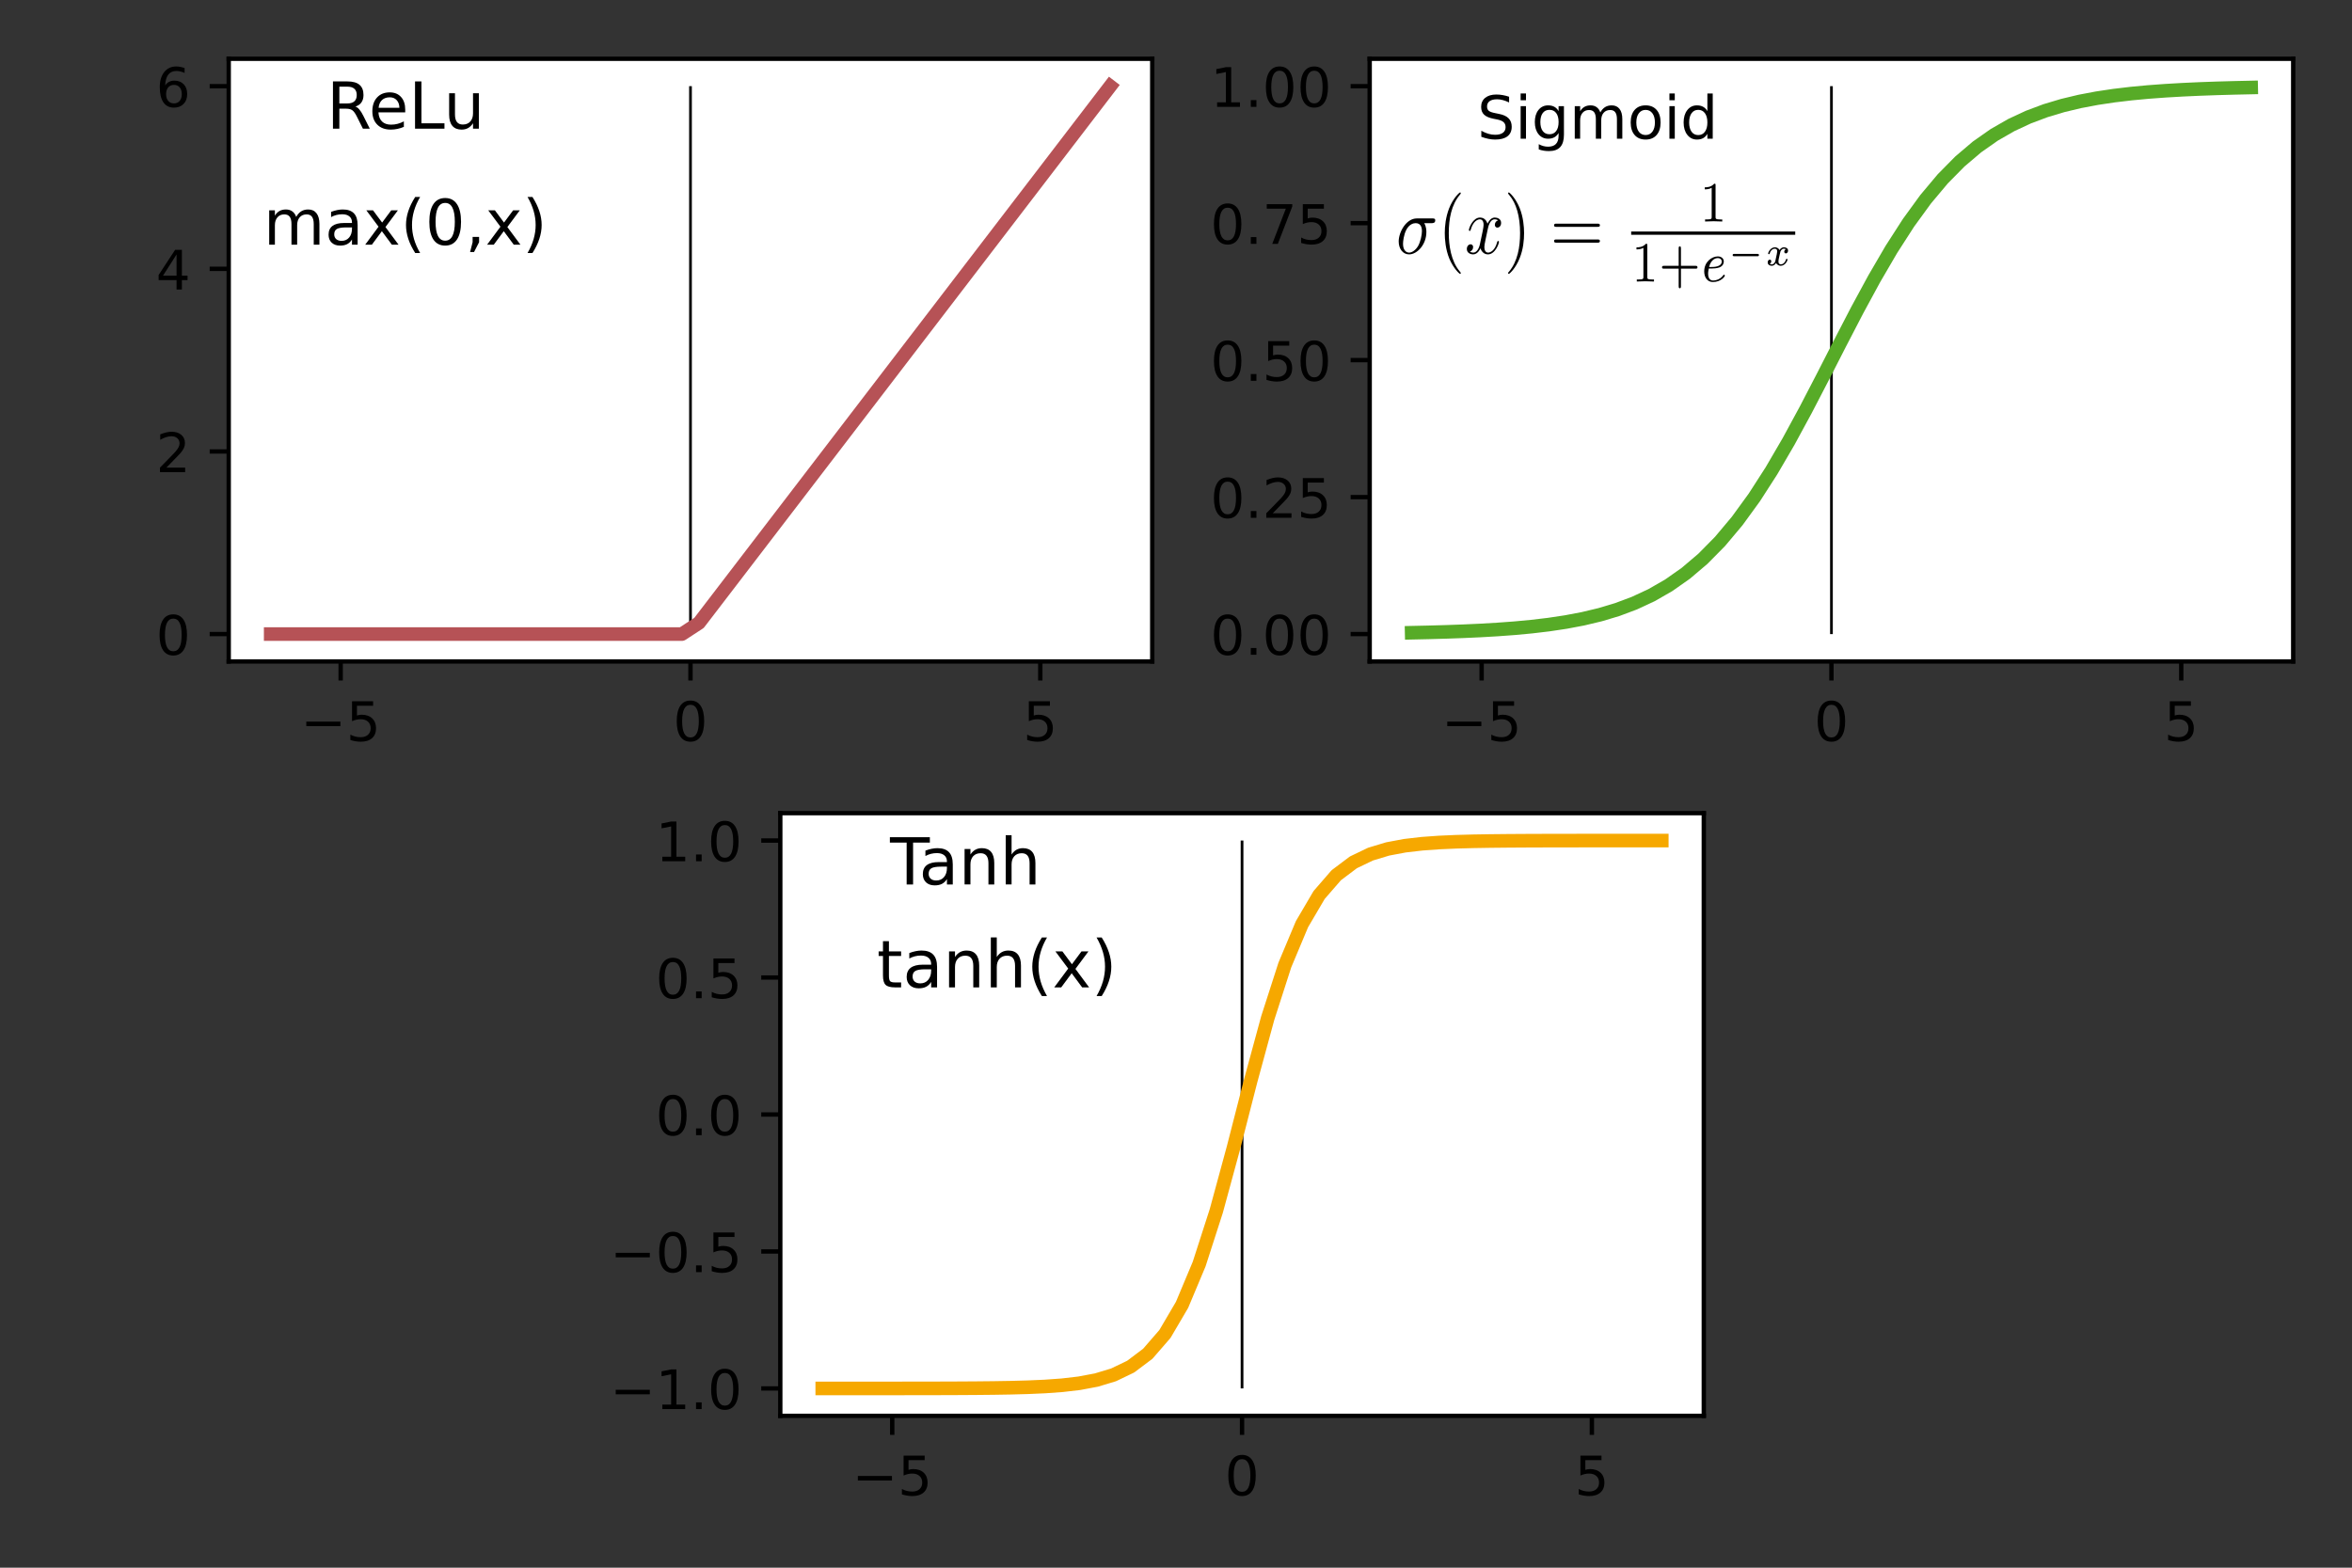 <?xml version="1.0" encoding="UTF-8" standalone="no"?>
<svg
   xmlns:ns1="http://www.iki.fi/pav/software/textext/"
   xmlns:dc="http://purl.org/dc/elements/1.1/"
   xmlns:cc="http://creativecommons.org/ns#"
   xmlns:rdf="http://www.w3.org/1999/02/22-rdf-syntax-ns#"
   xmlns:svg="http://www.w3.org/2000/svg"
   xmlns="http://www.w3.org/2000/svg"
   xmlns:xlink="http://www.w3.org/1999/xlink"
   xmlns:sodipodi="http://sodipodi.sourceforge.net/DTD/sodipodi-0.dtd"
   xmlns:inkscape="http://www.inkscape.org/namespaces/inkscape"
   inkscape:version="1.0 (1.0+r73+1)"
   sodipodi:docname="activatefns1.svg"
   id="svg437"
   width="432pt"
   viewBox="0 0 432 288"
   version="1.1"
   height="288pt">
  <rect x="0" y="0" width="432" height="288" fill="#333333" stroke="none"/>
  <sodipodi:namedview
     inkscape:snap-global="false"
     inkscape:current-layer="svg437"
     inkscape:window-maximized="1"
     inkscape:window-y="0"
     inkscape:window-x="0"
     inkscape:cy="139.40302"
     inkscape:cx="178.85589"
     inkscape:zoom="1"
     showgrid="false"
     id="namedview439"
     inkscape:window-height="850"
     inkscape:window-width="1600"
     inkscape:pageshadow="2"
     inkscape:pageopacity="0"
     guidetolerance="10"
     gridtolerance="10"
     objecttolerance="10"
     borderopacity="1"
     bordercolor="#666666"
     pagecolor="#ffffff" />
  <defs
     id="defs4">
    <style
       id="style2"
       type="text/css">
*{stroke-linecap:butt;stroke-linejoin:round;}
  </style>
    <g
       id="id-66b979ff-d3ae-4ef8-96af-588007ee89ec">
      <symbol
         id="id-7762a6eb-9d14-418f-a67a-3db2b6e9e1cb"
         overflow="visible">
        <path
           id="id-6bda0cf6-f98e-4281-bac3-ddae95ee15ff"
           d=""
           style="stroke:none" />
      </symbol>
      <symbol
         id="id-616de340-ac59-4e3e-b2e5-a9f873944f27"
         overflow="visible">
        <path
           id="id-3e53e15d-5dca-4602-a735-20fba4c008c2"
           d="m 5.156,-3.719 c 0.141,0 0.5,0 0.5,-0.344 0,-0.234 -0.219,-0.234 -0.391,-0.234 h -2.281 c -1.5,0 -2.609,1.641 -2.609,2.828 0,0.875 0.594,1.578 1.5,1.578 1.172,0 2.5,-1.203 2.5,-2.734 0,-0.172 0,-0.656 -0.312,-1.094 z M 1.891,-0.109 C 1.391,-0.109 1,-0.469 1,-1.188 c 0,-0.297 0.109,-1.109 0.469,-1.703 0.422,-0.688 1.016,-0.828 1.359,-0.828 0.828,0 0.906,0.656 0.906,0.969 0,0.469 -0.203,1.281 -0.531,1.797 -0.391,0.578 -0.938,0.844 -1.312,0.844 z m 0,0"
           style="stroke:none" />
      </symbol>
      <symbol
         id="id-860c0404-b4f7-420f-a23d-7570d3523983"
         overflow="visible">
        <path
           id="id-84525b82-6e0b-48de-b67b-175de890a122"
           d="M 3.328,-3.016 C 3.391,-3.266 3.625,-4.188 4.312,-4.188 c 0.047,0 0.297,0 0.5,0.125 C 4.531,-4 4.344,-3.766 4.344,-3.516 c 0,0.156 0.109,0.344 0.375,0.344 0.219,0 0.531,-0.172 0.531,-0.578 0,-0.516 -0.578,-0.656 -0.922,-0.656 -0.578,0 -0.922,0.531 -1.047,0.75 -0.25,-0.656 -0.781,-0.75 -1.078,-0.75 -1.031,0 -1.609,1.281 -1.609,1.531 0,0.109 0.109,0.109 0.125,0.109 0.078,0 0.109,-0.031 0.125,-0.109 0.344,-1.062 1,-1.312 1.344,-1.312 0.188,0 0.531,0.094 0.531,0.672 0,0.312 -0.172,0.969 -0.531,2.375 -0.156,0.609 -0.516,1.031 -0.953,1.031 -0.062,0 -0.281,0 -0.5,-0.125 0.25,-0.062 0.469,-0.266 0.469,-0.547 0,-0.266 -0.219,-0.344 -0.359,-0.344 -0.312,0 -0.547,0.25 -0.547,0.578 0,0.453 0.484,0.656 0.922,0.656 0.672,0 1.031,-0.703 1.047,-0.75 0.125,0.359 0.484,0.75 1.078,0.75 1.031,0 1.594,-1.281 1.594,-1.531 0,-0.109 -0.078,-0.109 -0.109,-0.109 -0.094,0 -0.109,0.047 -0.141,0.109 -0.328,1.078 -1,1.312 -1.312,1.312 -0.391,0 -0.547,-0.312 -0.547,-0.656 0,-0.219 0.047,-0.438 0.156,-0.875 z m 0,0"
           style="stroke:none" />
      </symbol>
      <symbol
         id="id-73c64a64-9720-4dde-bfcf-3cb2ad304021"
         overflow="visible">
        <path
           id="id-1014f666-11be-4d88-98de-76f9c8762188"
           d=""
           style="stroke:none" />
      </symbol>
      <symbol
         id="id-0a83b974-da6f-4787-8b8d-23b96d1f4b57"
         overflow="visible">
        <path
           id="id-a8e5d46b-3a6d-49c8-9c7b-3565eadcf186"
           d="m 3.297,2.391 c 0,-0.031 0,-0.047 -0.172,-0.219 C 1.891,0.922 1.562,-0.969 1.562,-2.5 c 0,-1.734 0.375,-3.469 1.609,-4.703 0.125,-0.125 0.125,-0.141 0.125,-0.172 0,-0.078 -0.031,-0.109 -0.094,-0.109 -0.109,0 -1,0.688 -1.594,1.953 -0.5,1.094 -0.625,2.203 -0.625,3.031 0,0.781 0.109,1.984 0.656,3.125 C 2.25,1.844 3.094,2.5 3.203,2.5 c 0.062,0 0.094,-0.031 0.094,-0.109 z m 0,0"
           style="stroke:none" />
      </symbol>
      <symbol
         id="id-42bbffcb-d627-4a67-ad13-8e3f4779646c"
         overflow="visible">
        <path
           id="id-99d0ede4-b1cc-4ebc-9f77-2f15667961e3"
           d="m 2.875,-2.5 c 0,-0.766 -0.109,-1.969 -0.656,-3.109 -0.594,-1.219 -1.453,-1.875 -1.547,-1.875 -0.062,0 -0.109,0.047 -0.109,0.109 0,0.031 0,0.047 0.188,0.234 0.984,0.984 1.547,2.562 1.547,4.641 0,1.719 -0.359,3.469 -1.594,4.719 C 0.562,2.344 0.562,2.359 0.562,2.391 0.562,2.453 0.609,2.5 0.672,2.5 0.766,2.5 1.672,1.812 2.25,0.547 2.766,-0.547 2.875,-1.656 2.875,-2.5 Z m 0,0"
           style="stroke:none" />
      </symbol>
      <symbol
         id="id-2b09984d-6c13-4131-98c5-fd5c94905fd0"
         overflow="visible">
        <path
           id="id-502fdae6-e804-465d-a989-4d67ef7210eb"
           d="m 6.844,-3.266 c 0.156,0 0.344,0 0.344,-0.188 C 7.188,-3.656 7,-3.656 6.859,-3.656 h -5.969 c -0.141,0 -0.328,0 -0.328,0.203 0,0.188 0.188,0.188 0.328,0.188 z m 0.016,1.938 c 0.141,0 0.328,0 0.328,-0.203 0,-0.188 -0.188,-0.188 -0.344,-0.188 H 0.891 c -0.141,0 -0.328,0 -0.328,0.188 0,0.203 0.188,0.203 0.328,0.203 z m 0,0"
           style="stroke:none" />
      </symbol>
      <symbol
         id="id-ed02afdc-38f6-4e85-aca2-d6934dcddb6a"
         overflow="visible">
        <path
           id="id-2dde5799-7a6e-42d0-ba2b-70b864673a81"
           d=""
           style="stroke:none" />
      </symbol>
      <symbol
         id="id-96dab160-ec32-448e-9e15-7d538ff73b7e"
         overflow="visible">
        <path
           id="id-b65dbc7d-c7bf-4851-96cc-5cccd229f090"
           d="m 2.328,-4.438 c 0,-0.188 0,-0.188 -0.203,-0.188 -0.453,0.438 -1.078,0.438 -1.359,0.438 v 0.25 c 0.156,0 0.625,0 1,-0.188 v 3.547 c 0,0.234 0,0.328 -0.688,0.328 H 0.812 V 0 c 0.125,0 0.984,-0.031 1.234,-0.031 0.219,0 1.094,0.031 1.25,0.031 V -0.25 H 3.031 c -0.703,0 -0.703,-0.094 -0.703,-0.328 z m 0,0"
           style="stroke:none" />
      </symbol>
      <symbol
         id="id-c58764e6-2e5d-4987-97da-e7b56d20c418"
         overflow="visible">
        <path
           id="id-715b81db-426a-4934-8823-07fc084853ae"
           d="m 3.219,-1.578 h 2.141 c 0.094,0 0.25,0 0.25,-0.156 0,-0.188 -0.156,-0.188 -0.25,-0.188 H 3.219 V -4.062 c 0,-0.078 0,-0.25 -0.156,-0.25 -0.172,0 -0.172,0.156 -0.172,0.25 v 2.141 H 0.75 c -0.094,0 -0.266,0 -0.266,0.172 0,0.172 0.156,0.172 0.266,0.172 H 2.891 V 0.562 c 0,0.094 0,0.266 0.156,0.266 0.172,0 0.172,-0.172 0.172,-0.266 z m 0,0"
           style="stroke:none" />
      </symbol>
      <symbol
         id="id-8a9f4eac-6323-45b6-8dc5-637f5a080a52"
         overflow="visible">
        <path
           id="id-3f41b379-36cf-491c-9ce8-8efefbb13ff8"
           d=""
           style="stroke:none" />
      </symbol>
      <symbol
         id="id-d239c9cf-a9dd-4a17-8d8d-8da45c93bda0"
         overflow="visible">
        <path
           id="id-3f056833-9387-46d8-8f51-93bd26b99e2c"
           d="m 1.562,-1.594 c 0.188,0 0.75,-0.016 1.125,-0.141 0.516,-0.188 0.609,-0.516 0.609,-0.719 0,-0.391 -0.391,-0.625 -0.859,-0.625 -0.844,0 -1.969,0.641 -1.969,1.844 0,0.703 0.438,1.297 1.25,1.297 1.188,0 1.734,-0.688 1.734,-0.781 0,-0.047 -0.062,-0.125 -0.125,-0.125 -0.031,0 -0.047,0.016 -0.109,0.078 C 2.672,-0.125 1.859,-0.125 1.734,-0.125 1.312,-0.125 1.031,-0.406 1.031,-0.969 c 0,-0.094 0,-0.234 0.094,-0.625 z M 1.172,-1.781 C 1.469,-2.797 2.234,-2.875 2.438,-2.875 2.734,-2.875 3,-2.719 3,-2.453 3,-1.781 1.812,-1.781 1.516,-1.781 Z m 0,0"
           style="stroke:none" />
      </symbol>
      <symbol
         id="id-930fc5a3-2a64-4482-a6e7-e92d3afb877f"
         overflow="visible">
        <path
           id="id-19a03b58-b139-468b-bf16-b40711841124"
           d=""
           style="stroke:none" />
      </symbol>
      <symbol
         id="id-c720fdcd-0712-49cb-8cf0-0565020e698f"
         overflow="visible">
        <path
           id="id-41e6dd00-65d3-47f8-9fc3-4f75fc851bba"
           d="m 4.391,-1.109 c 0.078,0 0.203,0 0.203,-0.141 0,-0.141 -0.125,-0.141 -0.203,-0.141 h -3.375 c -0.078,0 -0.219,0 -0.219,0.141 0,0.141 0.141,0.141 0.219,0.141 z m 0,0"
           style="stroke:none" />
      </symbol>
      <symbol
         id="id-0ece0219-3554-4cbd-8e5c-846d8d139529"
         overflow="visible">
        <path
           id="id-5139d7bd-26f9-475a-8d07-3d93cc8cdf0e"
           d=""
           style="stroke:none" />
      </symbol>
      <symbol
         id="id-9695efa4-c123-4134-b929-6c0f30e636df"
         overflow="visible">
        <path
           id="id-99969763-e866-437b-9a1b-97cb897e0805"
           d="m 3.094,-1.953 c -0.234,0.062 -0.234,0.281 -0.234,0.297 0,0.078 0.062,0.203 0.234,0.203 0.141,0 0.312,-0.125 0.312,-0.344 0,-0.297 -0.328,-0.406 -0.594,-0.406 -0.328,0 -0.547,0.203 -0.641,0.344 -0.156,-0.281 -0.484,-0.344 -0.656,-0.344 -0.625,0 -0.984,0.594 -0.984,0.766 0,0.078 0.078,0.078 0.109,0.078 0.047,0 0.078,0 0.109,-0.062 0.141,-0.484 0.547,-0.609 0.734,-0.609 0.172,0 0.359,0.062 0.359,0.328 0,0.125 -0.094,0.469 -0.266,1.141 -0.062,0.281 -0.297,0.453 -0.516,0.453 -0.031,0 -0.172,0 -0.297,-0.078 0.219,-0.094 0.219,-0.281 0.219,-0.297 0,-0.141 -0.109,-0.203 -0.219,-0.203 -0.125,0 -0.297,0.094 -0.297,0.328 0,0.312 0.328,0.422 0.594,0.422 0.266,0 0.5,-0.172 0.609,-0.344 C 1.875,0.016 2.188,0.062 2.344,0.062 c 0.625,0 0.984,-0.594 0.984,-0.781 0,-0.062 -0.078,-0.062 -0.109,-0.062 -0.078,0 -0.094,0.031 -0.109,0.062 C 2.969,-0.266 2.594,-0.109 2.375,-0.109 c -0.156,0 -0.359,-0.062 -0.359,-0.344 0,-0.062 0,-0.094 0.031,-0.266 0.094,-0.344 0.219,-0.891 0.266,-0.984 0.062,-0.125 0.234,-0.328 0.484,-0.328 0.016,0 0.188,0 0.297,0.078 z m 0,0"
           style="stroke:none" />
      </symbol>
    </g>
  </defs>
  <g
     id="axes_1">
    <g
       id="patch_2">
      <path
         d="M 42.01,121.52 H 211.635 V 10.8 H 42.01 Z"
         style="fill:#ffffff"
         id="path9" />
    </g>
    <g
       id="matplotlib.axis_1">
      <g
         id="xtick_1">
        <g
           id="line2d_1">
          <defs
             id="defs13">
            <path
               d="M 0,0 V 3.5"
               id="md8ac68b005"
               style="stroke:#000000;stroke-width:0.8" />
          </defs>
          <g
             id="g17">
            <use
               style="stroke:#000000;stroke-width:0.8"
               x="62.571"
               xlink:href="#md8ac68b005"
               y="121.52"
               id="use15"
               width="100%"
               height="100%" />
          </g>
        </g>
        <g
           id="text_1">
          <!-- −5 -->
          <defs
             id="defs22">
            <path
               d="M 10.594,35.5 H 73.188 V 27.203 H 10.594 Z"
               id="DejaVuSans-8722" />
            <path
               d="m 10.797,72.906 h 38.719 v -8.312 h -29.688 V 46.734 q 2.141,0.734 4.281,1.094 2.156,0.359 4.312,0.359 Q 40.625,48.188 47.75,41.5 54.891,34.812 54.891,23.391 54.891,11.625 47.562,5.094 40.234,-1.422 26.906,-1.422 q -4.594,0 -9.359,0.781 -4.75,0.781 -9.828,2.344 V 11.625 q 4.391,-2.391 9.078,-3.562 4.688,-1.172 9.906,-1.172 8.453,0 13.375,4.438 4.938,4.438 4.938,12.062 0,7.609 -4.938,12.047 -4.922,4.453 -13.375,4.453 -3.953,0 -7.891,-0.875 -3.922,-0.875 -8.016,-2.734 z"
               id="DejaVuSans-53" />
          </defs>
          <g
             transform="matrix(0.1,0,0,-0.1,55.2,136.118)"
             id="g28">
            <use
               xlink:href="#DejaVuSans-8722"
               id="use24"
               x="0"
               y="0"
               width="100%"
               height="100%" />
            <use
               x="83.789"
               xlink:href="#DejaVuSans-53"
               id="use26"
               y="0"
               width="100%"
               height="100%" />
          </g>
        </g>
      </g>
      <g
         id="xtick_2">
        <g
           id="line2d_2">
          <g
             id="g34">
            <use
               style="stroke:#000000;stroke-width:0.8"
               x="126.823"
               xlink:href="#md8ac68b005"
               y="121.52"
               id="use32"
               width="100%"
               height="100%" />
          </g>
        </g>
        <g
           id="text_2">
          <!-- 0 -->
          <defs
             id="defs38">
            <path
               d="m 31.781,66.406 q -7.609,0 -11.453,-7.5 Q 16.5,51.422 16.5,36.375 q 0,-14.984 3.828,-22.484 3.844,-7.5 11.453,-7.5 7.672,0 11.5,7.5 3.844,7.5 3.844,22.484 0,15.047 -3.844,22.531 -3.828,7.5 -11.5,7.5 z m 0,7.812 q 12.266,0 18.734,-9.703 6.469,-9.688 6.469,-28.141 0,-18.406 -6.469,-28.109 -6.469,-9.688 -18.734,-9.688 -12.25,0 -18.719,9.688 Q 6.594,17.969 6.594,36.375 q 0,18.453 6.469,28.141 6.469,9.703 18.719,9.703 z"
               id="DejaVuSans-48" />
          </defs>
          <g
             transform="matrix(0.1,0,0,-0.1,123.641,136.118)"
             id="g42">
            <use
               xlink:href="#DejaVuSans-48"
               id="use40"
               x="0"
               y="0"
               width="100%"
               height="100%" />
          </g>
        </g>
      </g>
      <g
         id="xtick_3">
        <g
           id="line2d_3">
          <g
             id="g48">
            <use
               style="stroke:#000000;stroke-width:0.8"
               x="191.074"
               xlink:href="#md8ac68b005"
               y="121.52"
               id="use46"
               width="100%"
               height="100%" />
          </g>
        </g>
        <g
           id="text_3">
          <!-- 5 -->
          <g
             transform="matrix(0.1,0,0,-0.1,187.893,136.118)"
             id="g53">
            <use
               xlink:href="#DejaVuSans-53"
               id="use51"
               x="0"
               y="0"
               width="100%"
               height="100%" />
          </g>
        </g>
      </g>
    </g>
    <g
       id="matplotlib.axis_2">
      <g
         id="ytick_1">
        <g
           id="line2d_4">
          <defs
             id="defs59">
            <path
               d="M 0,0 H -3.5"
               id="mf0d9a0be1a"
               style="stroke:#000000;stroke-width:0.8" />
          </defs>
          <g
             id="g63">
            <use
               style="stroke:#000000;stroke-width:0.8"
               x="42.01"
               xlink:href="#mf0d9a0be1a"
               y="116.487"
               id="use61"
               width="100%"
               height="100%" />
          </g>
        </g>
        <g
           id="text_4">
          <!-- 0 -->
          <g
             transform="matrix(0.1,0,0,-0.1,28.648,120.286)"
             id="g68">
            <use
               xlink:href="#DejaVuSans-48"
               id="use66"
               x="0"
               y="0"
               width="100%"
               height="100%" />
          </g>
        </g>
      </g>
      <g
         id="ytick_2">
        <g
           id="line2d_5">
          <g
             id="g74">
            <use
               style="stroke:#000000;stroke-width:0.8"
               x="42.01"
               xlink:href="#mf0d9a0be1a"
               y="82.936"
               id="use72"
               width="100%"
               height="100%" />
          </g>
        </g>
        <g
           id="text_5">
          <!-- 2 -->
          <defs
             id="defs78">
            <path
               d="M 19.188,8.297 H 53.609 V 0 H 7.328 v 8.297 q 5.609,5.812 15.297,15.594 9.703,9.797 12.188,12.641 4.734,5.312 6.609,9 1.891,3.688 1.891,7.25 0,5.812 -4.078,9.469 -4.078,3.672 -10.625,3.672 -4.641,0 -9.797,-1.609 -5.141,-1.609 -11,-4.891 v 9.969 Q 13.766,71.781 18.938,73 q 5.188,1.219 9.484,1.219 11.328,0 18.062,-5.672 6.734,-5.656 6.734,-15.125 0,-4.5 -1.688,-8.531 Q 49.859,40.875 45.406,35.406 44.188,33.984 37.641,27.219 31.109,20.453 19.188,8.297 Z"
               id="DejaVuSans-50" />
          </defs>
          <g
             transform="matrix(0.1,0,0,-0.1,28.648,86.735)"
             id="g82">
            <use
               xlink:href="#DejaVuSans-50"
               id="use80"
               x="0"
               y="0"
               width="100%"
               height="100%" />
          </g>
        </g>
      </g>
      <g
         id="ytick_3">
        <g
           id="line2d_6">
          <g
             id="g88">
            <use
               style="stroke:#000000;stroke-width:0.8"
               x="42.01"
               xlink:href="#mf0d9a0be1a"
               y="49.384"
               id="use86"
               width="100%"
               height="100%" />
          </g>
        </g>
        <g
           id="text_6">
          <!-- 4 -->
          <defs
             id="defs92">
            <path
               d="M 37.797,64.312 12.891,25.391 h 24.906 z m -2.594,8.594 h 12.406 V 25.391 h 10.406 V 17.188 H 47.609 V 0 h -9.812 V 17.188 H 4.891 v 9.516 z"
               id="DejaVuSans-52" />
          </defs>
          <g
             transform="matrix(0.1,0,0,-0.1,28.648,53.183)"
             id="g96">
            <use
               xlink:href="#DejaVuSans-52"
               id="use94"
               x="0"
               y="0"
               width="100%"
               height="100%" />
          </g>
        </g>
      </g>
      <g
         id="ytick_4">
        <g
           id="line2d_7">
          <g
             id="g102">
            <use
               style="stroke:#000000;stroke-width:0.8"
               x="42.01"
               xlink:href="#mf0d9a0be1a"
               y="15.833"
               id="use100"
               width="100%"
               height="100%" />
          </g>
        </g>
        <g
           id="text_7">
          <!-- 6 -->
          <defs
             id="defs106">
            <path
               d="m 33.016,40.375 q -6.641,0 -10.531,-4.547 -3.875,-4.531 -3.875,-12.438 0,-7.859 3.875,-12.438 3.891,-4.562 10.531,-4.562 6.641,0 10.516,4.562 3.875,4.578 3.875,12.438 0,7.906 -3.875,12.438 Q 39.656,40.375 33.016,40.375 Z M 52.594,71.297 V 62.312 q -3.719,1.75 -7.5,2.672 -3.781,0.938 -7.5,0.938 -9.766,0 -14.922,-6.594 -5.141,-6.594 -5.875,-19.922 2.875,4.25 7.219,6.516 4.359,2.266 9.578,2.266 10.984,0 17.359,-6.672 6.375,-6.656 6.375,-18.125 0,-11.234 -6.641,-18.031 -6.641,-6.781 -17.672,-6.781 -12.656,0 -19.344,9.688 -6.688,9.703 -6.688,28.109 0,17.281 8.203,27.562 8.203,10.281 22.016,10.281 3.719,0 7.5,-0.734 3.781,-0.734 7.891,-2.188 z"
               id="DejaVuSans-54" />
          </defs>
          <g
             transform="matrix(0.1,0,0,-0.1,28.648,19.632)"
             id="g110">
            <use
               xlink:href="#DejaVuSans-54"
               id="use108"
               x="0"
               y="0"
               width="100%"
               height="100%" />
          </g>
        </g>
      </g>
    </g>
    <g
       id="LineCollection_1">
      <path
         clip-path="url(#p750c61bdf2)"
         d="M 126.823,116.487 V 15.833"
         style="fill:none;stroke:#000000;stroke-width:0.5"
         id="path115" />
    </g>
    <g
       id="line2d_8">
      <path
         clip-path="url(#p750c61bdf2)"
         d="m 49.72,116.487 h 3.147 3.147 3.147 3.147 3.147 3.147 3.147 3.147 3.147 3.147 3.147 3.147 3.147 3.147 3.147 3.147 3.147 3.147 3.147 3.147 3.147 3.147 3.147 3.147 l 3.147,-2.054 3.147,-4.108 3.147,-4.108 3.147,-4.108 3.147,-4.108 3.147,-4.108 3.147,-4.108 3.147,-4.108 3.147,-4.108 3.147,-4.108 3.147,-4.108 3.147,-4.108 3.147,-4.108 3.147,-4.108 3.147,-4.108 3.147,-4.108 3.147,-4.108 3.147,-4.108 3.147,-4.108 3.147,-4.108 3.147,-4.108 3.147,-4.108 3.147,-4.108 3.147,-4.108 3.147,-4.108"
         style="fill:none;stroke:#b65256;stroke-width:2.5;stroke-linecap:square"
         id="path118" />
    </g>
    <g
       id="patch_3">
      <path
         d="M 42.01,121.52 V 10.8"
         style="fill:none;stroke:#000000;stroke-width:0.8;stroke-linecap:square;stroke-linejoin:miter"
         id="path121" />
    </g>
    <g
       id="patch_4">
      <path
         d="M 211.635,121.52 V 10.8"
         style="fill:none;stroke:#000000;stroke-width:0.8;stroke-linecap:square;stroke-linejoin:miter"
         id="path124" />
    </g>
    <g
       id="patch_5">
      <path
         d="M 42.01,121.52 H 211.635"
         style="fill:none;stroke:#000000;stroke-width:0.8;stroke-linecap:square;stroke-linejoin:miter"
         id="path127" />
    </g>
    <g
       id="patch_6">
      <path
         d="M 42.01,10.8 H 211.635"
         style="fill:none;stroke:#000000;stroke-width:0.8;stroke-linecap:square;stroke-linejoin:miter"
         id="path130" />
    </g>
  </g>
  <g
     id="axes_2">
    <g
       id="patch_7">
      <path
         d="M 251.575,121.52 H 421.2 V 10.8 H 251.575 Z"
         style="fill:#ffffff"
         id="path134" />
    </g>
    <g
       id="matplotlib.axis_3">
      <g
         id="xtick_4">
        <g
           id="line2d_9">
          <g
             id="g139">
            <use
               style="stroke:#000000;stroke-width:0.8"
               x="272.136"
               xlink:href="#md8ac68b005"
               y="121.52"
               id="use137"
               width="100%"
               height="100%" />
          </g>
        </g>
        <g
           id="text_8">
          <!-- −5 -->
          <g
             transform="matrix(0.1,0,0,-0.1,264.765,136.118)"
             id="g146">
            <use
               xlink:href="#DejaVuSans-8722"
               id="use142"
               x="0"
               y="0"
               width="100%"
               height="100%" />
            <use
               x="83.789"
               xlink:href="#DejaVuSans-53"
               id="use144"
               y="0"
               width="100%"
               height="100%" />
          </g>
        </g>
      </g>
      <g
         id="xtick_5">
        <g
           id="line2d_10">
          <g
             id="g152">
            <use
               style="stroke:#000000;stroke-width:0.8"
               x="336.388"
               xlink:href="#md8ac68b005"
               y="121.52"
               id="use150"
               width="100%"
               height="100%" />
          </g>
        </g>
        <g
           id="text_9">
          <!-- 0 -->
          <g
             transform="matrix(0.1,0,0,-0.1,333.206,136.118)"
             id="g157">
            <use
               xlink:href="#DejaVuSans-48"
               id="use155"
               x="0"
               y="0"
               width="100%"
               height="100%" />
          </g>
        </g>
      </g>
      <g
         id="xtick_6">
        <g
           id="line2d_11">
          <g
             id="g163">
            <use
               style="stroke:#000000;stroke-width:0.8"
               x="400.639"
               xlink:href="#md8ac68b005"
               y="121.52"
               id="use161"
               width="100%"
               height="100%" />
          </g>
        </g>
        <g
           id="text_10">
          <!-- 5 -->
          <g
             transform="matrix(0.1,0,0,-0.1,397.458,136.118)"
             id="g168">
            <use
               xlink:href="#DejaVuSans-53"
               id="use166"
               x="0"
               y="0"
               width="100%"
               height="100%" />
          </g>
        </g>
      </g>
    </g>
    <g
       id="matplotlib.axis_4">
      <g
         id="ytick_5">
        <g
           id="line2d_12">
          <g
             id="g175">
            <use
               style="stroke:#000000;stroke-width:0.8"
               x="251.575"
               xlink:href="#mf0d9a0be1a"
               y="116.487"
               id="use173"
               width="100%"
               height="100%" />
          </g>
        </g>
        <g
           id="text_11">
          <!-- 0.00 -->
          <defs
             id="defs179">
            <path
               d="M 10.688,12.406 H 21 V 0 H 10.688 Z"
               id="DejaVuSans-46" />
          </defs>
          <g
             transform="matrix(0.1,0,0,-0.1,222.309,120.286)"
             id="g189">
            <use
               xlink:href="#DejaVuSans-48"
               id="use181"
               x="0"
               y="0"
               width="100%"
               height="100%" />
            <use
               x="63.623"
               xlink:href="#DejaVuSans-46"
               id="use183"
               y="0"
               width="100%"
               height="100%" />
            <use
               x="95.41"
               xlink:href="#DejaVuSans-48"
               id="use185"
               y="0"
               width="100%"
               height="100%" />
            <use
               x="159.033"
               xlink:href="#DejaVuSans-48"
               id="use187"
               y="0"
               width="100%"
               height="100%" />
          </g>
        </g>
      </g>
      <g
         id="ytick_6">
        <g
           id="line2d_13">
          <g
             id="g195">
            <use
               style="stroke:#000000;stroke-width:0.8"
               x="251.575"
               xlink:href="#mf0d9a0be1a"
               y="91.324"
               id="use193"
               width="100%"
               height="100%" />
          </g>
        </g>
        <g
           id="text_12">
          <!-- 0.25 -->
          <g
             transform="matrix(0.1,0,0,-0.1,222.309,95.123)"
             id="g206">
            <use
               xlink:href="#DejaVuSans-48"
               id="use198"
               x="0"
               y="0"
               width="100%"
               height="100%" />
            <use
               x="63.623"
               xlink:href="#DejaVuSans-46"
               id="use200"
               y="0"
               width="100%"
               height="100%" />
            <use
               x="95.41"
               xlink:href="#DejaVuSans-50"
               id="use202"
               y="0"
               width="100%"
               height="100%" />
            <use
               x="159.033"
               xlink:href="#DejaVuSans-53"
               id="use204"
               y="0"
               width="100%"
               height="100%" />
          </g>
        </g>
      </g>
      <g
         id="ytick_7">
        <g
           id="line2d_14">
          <g
             id="g212">
            <use
               style="stroke:#000000;stroke-width:0.8"
               x="251.575"
               xlink:href="#mf0d9a0be1a"
               y="66.16"
               id="use210"
               width="100%"
               height="100%" />
          </g>
        </g>
        <g
           id="text_13">
          <!-- 0.50 -->
          <g
             transform="matrix(0.1,0,0,-0.1,222.309,69.959)"
             id="g223">
            <use
               xlink:href="#DejaVuSans-48"
               id="use215"
               x="0"
               y="0"
               width="100%"
               height="100%" />
            <use
               x="63.623"
               xlink:href="#DejaVuSans-46"
               id="use217"
               y="0"
               width="100%"
               height="100%" />
            <use
               x="95.41"
               xlink:href="#DejaVuSans-53"
               id="use219"
               y="0"
               width="100%"
               height="100%" />
            <use
               x="159.033"
               xlink:href="#DejaVuSans-48"
               id="use221"
               y="0"
               width="100%"
               height="100%" />
          </g>
        </g>
      </g>
      <g
         id="ytick_8">
        <g
           id="line2d_15">
          <g
             id="g229">
            <use
               style="stroke:#000000;stroke-width:0.8"
               x="251.575"
               xlink:href="#mf0d9a0be1a"
               y="40.996"
               id="use227"
               width="100%"
               height="100%" />
          </g>
        </g>
        <g
           id="text_14">
          <!-- 0.75 -->
          <defs
             id="defs233">
            <path
               d="m 8.203,72.906 h 46.875 V 68.703 L 28.609,0 H 18.312 L 43.219,64.594 H 8.203 Z"
               id="DejaVuSans-55" />
          </defs>
          <g
             transform="matrix(0.1,0,0,-0.1,222.309,44.796)"
             id="g243">
            <use
               xlink:href="#DejaVuSans-48"
               id="use235"
               x="0"
               y="0"
               width="100%"
               height="100%" />
            <use
               x="63.623"
               xlink:href="#DejaVuSans-46"
               id="use237"
               y="0"
               width="100%"
               height="100%" />
            <use
               x="95.41"
               xlink:href="#DejaVuSans-55"
               id="use239"
               y="0"
               width="100%"
               height="100%" />
            <use
               x="159.033"
               xlink:href="#DejaVuSans-53"
               id="use241"
               y="0"
               width="100%"
               height="100%" />
          </g>
        </g>
      </g>
      <g
         id="ytick_9">
        <g
           id="line2d_16">
          <g
             id="g249">
            <use
               style="stroke:#000000;stroke-width:0.8"
               x="251.575"
               xlink:href="#mf0d9a0be1a"
               y="15.833"
               id="use247"
               width="100%"
               height="100%" />
          </g>
        </g>
        <g
           id="text_15">
          <!-- 1.00 -->
          <defs
             id="defs253">
            <path
               d="m 12.406,8.297 h 16.109 v 55.625 L 10.984,60.406 v 8.984 l 17.438,3.516 H 38.281 V 8.297 H 54.391 V 0 H 12.406 Z"
               id="DejaVuSans-49" />
          </defs>
          <g
             transform="matrix(0.1,0,0,-0.1,222.309,19.632)"
             id="g263">
            <use
               xlink:href="#DejaVuSans-49"
               id="use255"
               x="0"
               y="0"
               width="100%"
               height="100%" />
            <use
               x="63.623"
               xlink:href="#DejaVuSans-46"
               id="use257"
               y="0"
               width="100%"
               height="100%" />
            <use
               x="95.41"
               xlink:href="#DejaVuSans-48"
               id="use259"
               y="0"
               width="100%"
               height="100%" />
            <use
               x="159.033"
               xlink:href="#DejaVuSans-48"
               id="use261"
               y="0"
               width="100%"
               height="100%" />
          </g>
        </g>
      </g>
    </g>
    <g
       id="LineCollection_2">
      <path
         clip-path="url(#p80cf09f789)"
         d="M 336.387,116.487 V 15.833"
         style="fill:none;stroke:#000000;stroke-width:0.5"
         id="path268" />
    </g>
    <g
       id="line2d_17">
      <path
         clip-path="url(#p80cf09f789)"
         d="m 259.285,116.238 3.147,-0.069 3.147,-0.088 3.147,-0.112 3.147,-0.143 3.147,-0.182 3.147,-0.231 3.147,-0.294 3.147,-0.373 3.147,-0.472 3.147,-0.596 3.147,-0.752 3.147,-0.943 3.147,-1.179 3.147,-1.465 3.147,-1.807 3.147,-2.209 3.147,-2.672 3.147,-3.19 3.147,-3.749 3.147,-4.327 3.147,-4.89 3.147,-5.396 3.147,-5.801 3.147,-6.064 3.147,-6.155 3.147,-6.064 3.147,-5.801 3.147,-5.396 3.147,-4.89 3.147,-4.327 3.147,-3.749 3.147,-3.19 3.147,-2.672 3.147,-2.209 3.147,-1.807 3.147,-1.465 3.147,-1.179 3.147,-0.943 3.147,-0.752 3.147,-0.596 3.147,-0.472 3.147,-0.373 3.147,-0.294 3.147,-0.231 3.147,-0.182 3.147,-0.143 3.147,-0.112 3.147,-0.088 3.147,-0.069"
         style="fill:none;stroke:#57ab27;stroke-width:2.5;stroke-linecap:square"
         id="path271" />
    </g>
    <g
       id="patch_8">
      <path
         d="M 251.575,121.52 V 10.8"
         style="fill:none;stroke:#000000;stroke-width:0.8;stroke-linecap:square;stroke-linejoin:miter"
         id="path274" />
    </g>
    <g
       id="patch_9">
      <path
         d="M 421.2,121.52 V 10.8"
         style="fill:none;stroke:#000000;stroke-width:0.8;stroke-linecap:square;stroke-linejoin:miter"
         id="path277" />
    </g>
    <g
       id="patch_10">
      <path
         d="M 251.575,121.52 H 421.2"
         style="fill:none;stroke:#000000;stroke-width:0.8;stroke-linecap:square;stroke-linejoin:miter"
         id="path280" />
    </g>
    <g
       id="patch_11">
      <path
         d="M 251.575,10.8 H 421.2"
         style="fill:none;stroke:#000000;stroke-width:0.8;stroke-linecap:square;stroke-linejoin:miter"
         id="path283" />
    </g>
  </g>
  <g
     transform="translate(101.308,-0.017)"
     id="axes_3">
    <g
       id="patch_12">
      <path
         d="M 42.01,260.12 H 211.635 V 149.4 H 42.01 Z"
         style="fill:#ffffff"
         id="path287" />
    </g>
    <g
       id="matplotlib.axis_5">
      <g
         id="xtick_7">
        <g
           id="line2d_18">
          <g
             id="g292">
            <use
               style="stroke:#000000;stroke-width:0.8"
               x="62.571"
               xlink:href="#md8ac68b005"
               y="260.12"
               id="use290"
               width="100%"
               height="100%" />
          </g>
        </g>
        <g
           id="text_16">
          <!-- −5 -->
          <g
             transform="matrix(0.1,0,0,-0.1,55.2,274.718)"
             id="g299">
            <use
               xlink:href="#DejaVuSans-8722"
               id="use295"
               x="0"
               y="0"
               width="100%"
               height="100%" />
            <use
               x="83.789"
               xlink:href="#DejaVuSans-53"
               id="use297"
               y="0"
               width="100%"
               height="100%" />
          </g>
        </g>
      </g>
      <g
         id="xtick_8">
        <g
           id="line2d_19">
          <g
             id="g305">
            <use
               style="stroke:#000000;stroke-width:0.8"
               x="126.823"
               xlink:href="#md8ac68b005"
               y="260.12"
               id="use303"
               width="100%"
               height="100%" />
          </g>
        </g>
        <g
           id="text_17">
          <!-- 0 -->
          <g
             transform="matrix(0.1,0,0,-0.1,123.641,274.718)"
             id="g310">
            <use
               xlink:href="#DejaVuSans-48"
               id="use308"
               x="0"
               y="0"
               width="100%"
               height="100%" />
          </g>
        </g>
      </g>
      <g
         id="xtick_9">
        <g
           id="line2d_20">
          <g
             id="g316">
            <use
               style="stroke:#000000;stroke-width:0.8"
               x="191.074"
               xlink:href="#md8ac68b005"
               y="260.12"
               id="use314"
               width="100%"
               height="100%" />
          </g>
        </g>
        <g
           id="text_18">
          <!-- 5 -->
          <g
             transform="matrix(0.1,0,0,-0.1,187.893,274.718)"
             id="g321">
            <use
               xlink:href="#DejaVuSans-53"
               id="use319"
               x="0"
               y="0"
               width="100%"
               height="100%" />
          </g>
        </g>
      </g>
    </g>
    <g
       id="matplotlib.axis_6">
      <g
         id="ytick_10">
        <g
           id="line2d_21">
          <g
             id="g328">
            <use
               style="stroke:#000000;stroke-width:0.8"
               x="42.01"
               xlink:href="#mf0d9a0be1a"
               y="255.087"
               id="use326"
               width="100%"
               height="100%" />
          </g>
        </g>
        <g
           id="text_19">
          <!-- −1.0 -->
          <g
             transform="matrix(0.1,0,0,-0.1,10.727,258.886)"
             id="g339">
            <use
               xlink:href="#DejaVuSans-8722"
               id="use331"
               x="0"
               y="0"
               width="100%"
               height="100%" />
            <use
               x="83.789"
               xlink:href="#DejaVuSans-49"
               id="use333"
               y="0"
               width="100%"
               height="100%" />
            <use
               x="147.412"
               xlink:href="#DejaVuSans-46"
               id="use335"
               y="0"
               width="100%"
               height="100%" />
            <use
               x="179.199"
               xlink:href="#DejaVuSans-48"
               id="use337"
               y="0"
               width="100%"
               height="100%" />
          </g>
        </g>
      </g>
      <g
         id="ytick_11">
        <g
           id="line2d_22">
          <g
             id="g345">
            <use
               style="stroke:#000000;stroke-width:0.8"
               x="42.01"
               xlink:href="#mf0d9a0be1a"
               y="229.924"
               id="use343"
               width="100%"
               height="100%" />
          </g>
        </g>
        <g
           id="text_20">
          <!-- −0.5 -->
          <g
             transform="matrix(0.1,0,0,-0.1,10.727,233.723)"
             id="g356">
            <use
               xlink:href="#DejaVuSans-8722"
               id="use348"
               x="0"
               y="0"
               width="100%"
               height="100%" />
            <use
               x="83.789"
               xlink:href="#DejaVuSans-48"
               id="use350"
               y="0"
               width="100%"
               height="100%" />
            <use
               x="147.412"
               xlink:href="#DejaVuSans-46"
               id="use352"
               y="0"
               width="100%"
               height="100%" />
            <use
               x="179.199"
               xlink:href="#DejaVuSans-53"
               id="use354"
               y="0"
               width="100%"
               height="100%" />
          </g>
        </g>
      </g>
      <g
         id="ytick_12">
        <g
           id="line2d_23">
          <g
             id="g362">
            <use
               style="stroke:#000000;stroke-width:0.8"
               x="42.01"
               xlink:href="#mf0d9a0be1a"
               y="204.76"
               id="use360"
               width="100%"
               height="100%" />
          </g>
        </g>
        <g
           id="text_21">
          <!-- 0.0 -->
          <g
             transform="matrix(0.1,0,0,-0.1,19.107,208.559)"
             id="g371">
            <use
               xlink:href="#DejaVuSans-48"
               id="use365"
               x="0"
               y="0"
               width="100%"
               height="100%" />
            <use
               x="63.623"
               xlink:href="#DejaVuSans-46"
               id="use367"
               y="0"
               width="100%"
               height="100%" />
            <use
               x="95.41"
               xlink:href="#DejaVuSans-48"
               id="use369"
               y="0"
               width="100%"
               height="100%" />
          </g>
        </g>
      </g>
      <g
         id="ytick_13">
        <g
           id="line2d_24">
          <g
             id="g377">
            <use
               style="stroke:#000000;stroke-width:0.8"
               x="42.01"
               xlink:href="#mf0d9a0be1a"
               y="179.596"
               id="use375"
               width="100%"
               height="100%" />
          </g>
        </g>
        <g
           id="text_22">
          <!-- 0.5 -->
          <g
             transform="matrix(0.1,0,0,-0.1,19.107,183.396)"
             id="g386">
            <use
               xlink:href="#DejaVuSans-48"
               id="use380"
               x="0"
               y="0"
               width="100%"
               height="100%" />
            <use
               x="63.623"
               xlink:href="#DejaVuSans-46"
               id="use382"
               y="0"
               width="100%"
               height="100%" />
            <use
               x="95.41"
               xlink:href="#DejaVuSans-53"
               id="use384"
               y="0"
               width="100%"
               height="100%" />
          </g>
        </g>
      </g>
      <g
         id="ytick_14">
        <g
           id="line2d_25">
          <g
             id="g392">
            <use
               style="stroke:#000000;stroke-width:0.8"
               x="42.01"
               xlink:href="#mf0d9a0be1a"
               y="154.433"
               id="use390"
               width="100%"
               height="100%" />
          </g>
        </g>
        <g
           id="text_23">
          <!-- 1.0 -->
          <g
             transform="matrix(0.1,0,0,-0.1,19.107,158.232)"
             id="g401">
            <use
               xlink:href="#DejaVuSans-49"
               id="use395"
               x="0"
               y="0"
               width="100%"
               height="100%" />
            <use
               x="63.623"
               xlink:href="#DejaVuSans-46"
               id="use397"
               y="0"
               width="100%"
               height="100%" />
            <use
               x="95.41"
               xlink:href="#DejaVuSans-48"
               id="use399"
               y="0"
               width="100%"
               height="100%" />
          </g>
        </g>
      </g>
    </g>
    <g
       id="LineCollection_3">
      <path
         clip-path="url(#pb37620d14f)"
         d="M 126.823,255.087 V 154.433"
         style="fill:none;stroke:#000000;stroke-width:0.5"
         id="path406" />
    </g>
    <g
       id="line2d_26">
      <path
         clip-path="url(#pb37620d14f)"
         d="m 49.72,255.087 3.147,-3.9e-4 3.147,-6.3e-4 3.147,-0.001 3.147,-0.002 3.147,-0.003 3.147,-0.005 3.147,-0.007 3.147,-0.012 3.147,-0.02 3.147,-0.032 3.147,-0.052 3.147,-0.085 3.147,-0.139 3.147,-0.226 3.147,-0.366 3.147,-0.591 3.147,-0.95 3.147,-1.512 3.147,-2.37 3.147,-3.628 3.147,-5.357 3.147,-7.503 3.147,-9.765 3.147,-11.567 3.147,-12.264 3.147,-11.567 3.147,-9.765 3.147,-7.503 3.147,-5.357 3.147,-3.628 3.147,-2.37 3.147,-1.512 3.147,-0.95 3.147,-0.591 3.147,-0.366 3.147,-0.226 3.147,-0.139 3.147,-0.085 3.147,-0.052 3.147,-0.032 3.147,-0.02 3.147,-0.012 3.147,-0.007 3.147,-0.005 3.147,-0.003 3.147,-0.002 3.147,-0.001 3.147,-6.3e-4 3.147,-3.9e-4"
         style="fill:none;stroke:#f6a800;stroke-width:2.5;stroke-linecap:square"
         id="path409" />
    </g>
    <g
       id="patch_13">
      <path
         d="M 42.01,260.12 V 149.4"
         style="fill:none;stroke:#000000;stroke-width:0.8;stroke-linecap:square;stroke-linejoin:miter"
         id="path412" />
    </g>
    <g
       id="patch_14">
      <path
         d="M 211.635,260.12 V 149.4"
         style="fill:none;stroke:#000000;stroke-width:0.8;stroke-linecap:square;stroke-linejoin:miter"
         id="path415" />
    </g>
    <g
       id="patch_15">
      <path
         d="M 42.01,260.12 H 211.635"
         style="fill:none;stroke:#000000;stroke-width:0.8;stroke-linecap:square;stroke-linejoin:miter"
         id="path418" />
    </g>
    <g
       id="patch_16">
      <path
         d="M 42.01,149.4 H 211.635"
         style="fill:none;stroke:#000000;stroke-width:0.8;stroke-linecap:square;stroke-linejoin:miter"
         id="path421" />
    </g>
  </g>
  <defs
     id="defs435">
    <clipPath
       id="p750c61bdf2">
      <rect
         id="rect426"
         y="10.8"
         x="42.01"
         width="169.625"
         height="110.72" />
    </clipPath>
    <clipPath
       id="p80cf09f789">
      <rect
         id="rect429"
         y="10.8"
         x="251.575"
         width="169.625"
         height="110.72" />
    </clipPath>
    <clipPath
       id="pb37620d14f">
      <rect
         id="rect432"
         y="149.4"
         x="42.01"
         width="169.625"
         height="110.72" />
    </clipPath>
  </defs>
  <g
     transform="matrix(1.271,0,0,1.499,256.903,33.756)"
     ns1:version="1.1.0"
     ns1:texconverter="pdflatex"
     ns1:pdfconverter="inkscape"
     ns1:text="$\\sigma(x) = \\frac{1}{1+e^{-x}}$"
     ns1:preamble="/home/kaladin/.config/inkscape/extensions/textext/default_packages.tex"
     ns1:scale="1.0019999999999998"
     ns1:alignment="middle center"
     ns1:inkscapeversion="1.0"
     ns1:jacobian_sqrt="1.336"
     id="g30565">
    <defs
       id="id-4ace3f7d-bc9d-4825-a971-10437693e7c0">
      <g
         id="g2304">
        <symbol
           id="symbol2242"
           overflow="visible">
          <path
             id="path2240"
             d=""
             style="stroke:none" />
        </symbol>
        <symbol
           id="symbol2246"
           overflow="visible">
          <path
             id="path2244"
             d="m 5.156,-3.719 c 0.141,0 0.5,0 0.5,-0.344 0,-0.234 -0.219,-0.234 -0.391,-0.234 h -2.281 c -1.5,0 -2.609,1.641 -2.609,2.828 0,0.875 0.594,1.578 1.5,1.578 1.172,0 2.5,-1.203 2.5,-2.734 0,-0.172 0,-0.656 -0.312,-1.094 z M 1.891,-0.109 C 1.391,-0.109 1,-0.469 1,-1.188 c 0,-0.297 0.109,-1.109 0.469,-1.703 0.422,-0.688 1.016,-0.828 1.359,-0.828 0.828,0 0.906,0.656 0.906,0.969 0,0.469 -0.203,1.281 -0.531,1.797 -0.391,0.578 -0.938,0.844 -1.312,0.844 z m 0,0"
             style="stroke:none" />
        </symbol>
        <symbol
           id="symbol2250"
           overflow="visible">
          <path
             id="path2248"
             d="M 3.328,-3.016 C 3.391,-3.266 3.625,-4.188 4.312,-4.188 c 0.047,0 0.297,0 0.5,0.125 C 4.531,-4 4.344,-3.766 4.344,-3.516 c 0,0.156 0.109,0.344 0.375,0.344 0.219,0 0.531,-0.172 0.531,-0.578 0,-0.516 -0.578,-0.656 -0.922,-0.656 -0.578,0 -0.922,0.531 -1.047,0.75 -0.25,-0.656 -0.781,-0.75 -1.078,-0.75 -1.031,0 -1.609,1.281 -1.609,1.531 0,0.109 0.109,0.109 0.125,0.109 0.078,0 0.109,-0.031 0.125,-0.109 0.344,-1.062 1,-1.312 1.344,-1.312 0.188,0 0.531,0.094 0.531,0.672 0,0.312 -0.172,0.969 -0.531,2.375 -0.156,0.609 -0.516,1.031 -0.953,1.031 -0.062,0 -0.281,0 -0.5,-0.125 0.25,-0.062 0.469,-0.266 0.469,-0.547 0,-0.266 -0.219,-0.344 -0.359,-0.344 -0.312,0 -0.547,0.25 -0.547,0.578 0,0.453 0.484,0.656 0.922,0.656 0.672,0 1.031,-0.703 1.047,-0.75 0.125,0.359 0.484,0.75 1.078,0.75 1.031,0 1.594,-1.281 1.594,-1.531 0,-0.109 -0.078,-0.109 -0.109,-0.109 -0.094,0 -0.109,0.047 -0.141,0.109 -0.328,1.078 -1,1.312 -1.312,1.312 -0.391,0 -0.547,-0.312 -0.547,-0.656 0,-0.219 0.047,-0.438 0.156,-0.875 z m 0,0"
             style="stroke:none" />
        </symbol>
        <symbol
           id="symbol2254"
           overflow="visible">
          <path
             id="path2252"
             d=""
             style="stroke:none" />
        </symbol>
        <symbol
           id="symbol2258"
           overflow="visible">
          <path
             id="path2256"
             d="m 3.297,2.391 c 0,-0.031 0,-0.047 -0.172,-0.219 C 1.891,0.922 1.562,-0.969 1.562,-2.5 c 0,-1.734 0.375,-3.469 1.609,-4.703 0.125,-0.125 0.125,-0.141 0.125,-0.172 0,-0.078 -0.031,-0.109 -0.094,-0.109 -0.109,0 -1,0.688 -1.594,1.953 -0.5,1.094 -0.625,2.203 -0.625,3.031 0,0.781 0.109,1.984 0.656,3.125 C 2.25,1.844 3.094,2.5 3.203,2.5 c 0.062,0 0.094,-0.031 0.094,-0.109 z m 0,0"
             style="stroke:none" />
        </symbol>
        <symbol
           id="symbol2262"
           overflow="visible">
          <path
             id="path2260"
             d="m 2.875,-2.5 c 0,-0.766 -0.109,-1.969 -0.656,-3.109 -0.594,-1.219 -1.453,-1.875 -1.547,-1.875 -0.062,0 -0.109,0.047 -0.109,0.109 0,0.031 0,0.047 0.188,0.234 0.984,0.984 1.547,2.562 1.547,4.641 0,1.719 -0.359,3.469 -1.594,4.719 C 0.562,2.344 0.562,2.359 0.562,2.391 0.562,2.453 0.609,2.5 0.672,2.5 0.766,2.5 1.672,1.812 2.25,0.547 2.766,-0.547 2.875,-1.656 2.875,-2.5 Z m 0,0"
             style="stroke:none" />
        </symbol>
        <symbol
           id="symbol2266"
           overflow="visible">
          <path
             id="path2264"
             d="m 6.844,-3.266 c 0.156,0 0.344,0 0.344,-0.188 C 7.188,-3.656 7,-3.656 6.859,-3.656 h -5.969 c -0.141,0 -0.328,0 -0.328,0.203 0,0.188 0.188,0.188 0.328,0.188 z m 0.016,1.938 c 0.141,0 0.328,0 0.328,-0.203 0,-0.188 -0.188,-0.188 -0.344,-0.188 H 0.891 c -0.141,0 -0.328,0 -0.328,0.188 0,0.203 0.188,0.203 0.328,0.203 z m 0,0"
             style="stroke:none" />
        </symbol>
        <symbol
           id="symbol2270"
           overflow="visible">
          <path
             id="path2268"
             d=""
             style="stroke:none" />
        </symbol>
        <symbol
           id="symbol2274"
           overflow="visible">
          <path
             id="path2272"
             d="m 2.328,-4.438 c 0,-0.188 0,-0.188 -0.203,-0.188 -0.453,0.438 -1.078,0.438 -1.359,0.438 v 0.25 c 0.156,0 0.625,0 1,-0.188 v 3.547 c 0,0.234 0,0.328 -0.688,0.328 H 0.812 V 0 c 0.125,0 0.984,-0.031 1.234,-0.031 0.219,0 1.094,0.031 1.25,0.031 V -0.25 H 3.031 c -0.703,0 -0.703,-0.094 -0.703,-0.328 z m 0,0"
             style="stroke:none" />
        </symbol>
        <symbol
           id="symbol2278"
           overflow="visible">
          <path
             id="path2276"
             d="m 3.219,-1.578 h 2.141 c 0.094,0 0.25,0 0.25,-0.156 0,-0.188 -0.156,-0.188 -0.25,-0.188 H 3.219 V -4.062 c 0,-0.078 0,-0.25 -0.156,-0.25 -0.172,0 -0.172,0.156 -0.172,0.25 v 2.141 H 0.75 c -0.094,0 -0.266,0 -0.266,0.172 0,0.172 0.156,0.172 0.266,0.172 H 2.891 V 0.562 c 0,0.094 0,0.266 0.156,0.266 0.172,0 0.172,-0.172 0.172,-0.266 z m 0,0"
             style="stroke:none" />
        </symbol>
        <symbol
           id="symbol2282"
           overflow="visible">
          <path
             id="path2280"
             d=""
             style="stroke:none" />
        </symbol>
        <symbol
           id="symbol2286"
           overflow="visible">
          <path
             id="path2284"
             d="m 1.562,-1.594 c 0.188,0 0.75,-0.016 1.125,-0.141 0.516,-0.188 0.609,-0.516 0.609,-0.719 0,-0.391 -0.391,-0.625 -0.859,-0.625 -0.844,0 -1.969,0.641 -1.969,1.844 0,0.703 0.438,1.297 1.25,1.297 1.188,0 1.734,-0.688 1.734,-0.781 0,-0.047 -0.062,-0.125 -0.125,-0.125 -0.031,0 -0.047,0.016 -0.109,0.078 C 2.672,-0.125 1.859,-0.125 1.734,-0.125 1.312,-0.125 1.031,-0.406 1.031,-0.969 c 0,-0.094 0,-0.234 0.094,-0.625 z M 1.172,-1.781 C 1.469,-2.797 2.234,-2.875 2.438,-2.875 2.734,-2.875 3,-2.719 3,-2.453 3,-1.781 1.812,-1.781 1.516,-1.781 Z m 0,0"
             style="stroke:none" />
        </symbol>
        <symbol
           id="symbol2290"
           overflow="visible">
          <path
             id="path2288"
             d=""
             style="stroke:none" />
        </symbol>
        <symbol
           id="symbol2294"
           overflow="visible">
          <path
             id="path2292"
             d="m 4.391,-1.109 c 0.078,0 0.203,0 0.203,-0.141 0,-0.141 -0.125,-0.141 -0.203,-0.141 h -3.375 c -0.078,0 -0.219,0 -0.219,0.141 0,0.141 0.141,0.141 0.219,0.141 z m 0,0"
             style="stroke:none" />
        </symbol>
        <symbol
           id="symbol2298"
           overflow="visible">
          <path
             id="path2296"
             d=""
             style="stroke:none" />
        </symbol>
        <symbol
           id="symbol2302"
           overflow="visible">
          <path
             id="path2300"
             d="m 3.094,-1.953 c -0.234,0.062 -0.234,0.281 -0.234,0.297 0,0.078 0.062,0.203 0.234,0.203 0.141,0 0.312,-0.125 0.312,-0.344 0,-0.297 -0.328,-0.406 -0.594,-0.406 -0.328,0 -0.547,0.203 -0.641,0.344 -0.156,-0.281 -0.484,-0.344 -0.656,-0.344 -0.625,0 -0.984,0.594 -0.984,0.766 0,0.078 0.078,0.078 0.109,0.078 0.047,0 0.078,0 0.109,-0.062 0.141,-0.484 0.547,-0.609 0.734,-0.609 0.172,0 0.359,0.062 0.359,0.328 0,0.125 -0.094,0.469 -0.266,1.141 -0.062,0.281 -0.297,0.453 -0.516,0.453 -0.031,0 -0.172,0 -0.297,-0.078 0.219,-0.094 0.219,-0.281 0.219,-0.297 0,-0.141 -0.109,-0.203 -0.219,-0.203 -0.125,0 -0.297,0.094 -0.297,0.328 0,0.312 0.328,0.422 0.594,0.422 0.266,0 0.5,-0.172 0.609,-0.344 C 1.875,0.016 2.188,0.062 2.344,0.062 c 0.625,0 0.984,-0.594 0.984,-0.781 0,-0.062 -0.078,-0.062 -0.109,-0.062 -0.078,0 -0.094,0.031 -0.109,0.062 C 2.969,-0.266 2.594,-0.109 2.375,-0.109 c -0.156,0 -0.359,-0.062 -0.359,-0.344 0,-0.062 0,-0.094 0.031,-0.266 0.094,-0.344 0.219,-0.891 0.266,-0.984 0.062,-0.125 0.234,-0.328 0.484,-0.328 0.016,0 0.188,0 0.297,0.078 z m 0,0"
             style="stroke:none" />
        </symbol>
      </g>
    </defs>
    <g
       transform="translate(-149.087,-126.217)"
       id="id-879bfb27-f179-4c82-a302-e57c8eedb23a">
      <g
         id="id-268493fc-9595-4e0e-af04-fd21759ca827"
         style="fill:#000000;fill-opacity:1">
        <g
           transform="translate(148.712,134.765)"
           id="g30521">
          <path
             id="id-da91f7eb-ec89-482e-be5d-9c89d9ab7e74"
             d="m 5.156,-3.719 c 0.141,0 0.5,0 0.5,-0.344 0,-0.234 -0.219,-0.234 -0.391,-0.234 h -2.281 c -1.5,0 -2.609,1.641 -2.609,2.828 0,0.875 0.594,1.578 1.5,1.578 1.172,0 2.5,-1.203 2.5,-2.734 0,-0.172 0,-0.656 -0.312,-1.094 z M 1.891,-0.109 C 1.391,-0.109 1,-0.469 1,-1.188 c 0,-0.297 0.109,-1.109 0.469,-1.703 0.422,-0.688 1.016,-0.828 1.359,-0.828 0.828,0 0.906,0.656 0.906,0.969 0,0.469 -0.203,1.281 -0.531,1.797 -0.391,0.578 -0.938,0.844 -1.312,0.844 z m 0,0"
             style="stroke:none" />
        </g>
      </g>
      <g
         id="id-dd8be03b-e1c9-46b4-b353-c93c712f275d"
         style="fill:#000000;fill-opacity:1">
        <g
           transform="translate(154.763,134.765)"
           id="g30525">
          <path
             id="id-87f4533b-ad1e-4853-b97a-6b8f09a682a7"
             d="m 3.297,2.391 c 0,-0.031 0,-0.047 -0.172,-0.219 C 1.891,0.922 1.562,-0.969 1.562,-2.5 c 0,-1.734 0.375,-3.469 1.609,-4.703 0.125,-0.125 0.125,-0.141 0.125,-0.172 0,-0.078 -0.031,-0.109 -0.094,-0.109 -0.109,0 -1,0.688 -1.594,1.953 -0.5,1.094 -0.625,2.203 -0.625,3.031 0,0.781 0.109,1.984 0.656,3.125 C 2.25,1.844 3.094,2.5 3.203,2.5 c 0.062,0 0.094,-0.031 0.094,-0.109 z m 0,0"
             style="stroke:none" />
        </g>
      </g>
      <g
         id="id-acd3b33e-b3b4-41da-aa50-e0ec744fd200"
         style="fill:#000000;fill-opacity:1">
        <g
           transform="translate(158.637,134.765)"
           id="g30529">
          <path
             id="id-4a0a97d8-1108-4269-bced-5c0787a8256d"
             d="M 3.328,-3.016 C 3.391,-3.266 3.625,-4.188 4.312,-4.188 c 0.047,0 0.297,0 0.5,0.125 C 4.531,-4 4.344,-3.766 4.344,-3.516 c 0,0.156 0.109,0.344 0.375,0.344 0.219,0 0.531,-0.172 0.531,-0.578 0,-0.516 -0.578,-0.656 -0.922,-0.656 -0.578,0 -0.922,0.531 -1.047,0.75 -0.25,-0.656 -0.781,-0.75 -1.078,-0.75 -1.031,0 -1.609,1.281 -1.609,1.531 0,0.109 0.109,0.109 0.125,0.109 0.078,0 0.109,-0.031 0.125,-0.109 0.344,-1.062 1,-1.312 1.344,-1.312 0.188,0 0.531,0.094 0.531,0.672 0,0.312 -0.172,0.969 -0.531,2.375 -0.156,0.609 -0.516,1.031 -0.953,1.031 -0.062,0 -0.281,0 -0.5,-0.125 0.25,-0.062 0.469,-0.266 0.469,-0.547 0,-0.266 -0.219,-0.344 -0.359,-0.344 -0.312,0 -0.547,0.25 -0.547,0.578 0,0.453 0.484,0.656 0.922,0.656 0.672,0 1.031,-0.703 1.047,-0.75 0.125,0.359 0.484,0.75 1.078,0.75 1.031,0 1.594,-1.281 1.594,-1.531 0,-0.109 -0.078,-0.109 -0.109,-0.109 -0.094,0 -0.109,0.047 -0.141,0.109 -0.328,1.078 -1,1.312 -1.312,1.312 -0.391,0 -0.547,-0.312 -0.547,-0.656 0,-0.219 0.047,-0.438 0.156,-0.875 z m 0,0"
             style="stroke:none" />
        </g>
      </g>
      <g
         id="id-8c5511ef-4741-4eac-986e-205d75deef3f"
         style="fill:#000000;fill-opacity:1">
        <g
           transform="translate(164.331,134.765)"
           id="g30533">
          <path
             id="id-ace1672e-1dc0-44c2-8af4-86c2eb186457"
             d="m 2.875,-2.5 c 0,-0.766 -0.109,-1.969 -0.656,-3.109 -0.594,-1.219 -1.453,-1.875 -1.547,-1.875 -0.062,0 -0.109,0.047 -0.109,0.109 0,0.031 0,0.047 0.188,0.234 0.984,0.984 1.547,2.562 1.547,4.641 0,1.719 -0.359,3.469 -1.594,4.719 C 0.562,2.344 0.562,2.359 0.562,2.391 0.562,2.453 0.609,2.5 0.672,2.5 0.766,2.5 1.672,1.812 2.25,0.547 2.766,-0.547 2.875,-1.656 2.875,-2.5 Z m 0,0"
             style="stroke:none" />
        </g>
      </g>
      <g
         id="id-84f06c89-1438-47ec-9bc5-8c648041b642"
         style="fill:#000000;fill-opacity:1">
        <g
           transform="translate(170.975,134.765)"
           id="g30537">
          <path
             id="id-8f027ae4-19f8-4b50-8248-88046a851777"
             d="m 6.844,-3.266 c 0.156,0 0.344,0 0.344,-0.188 C 7.188,-3.656 7,-3.656 6.859,-3.656 h -5.969 c -0.141,0 -0.328,0 -0.328,0.203 0,0.188 0.188,0.188 0.328,0.188 z m 0.016,1.938 c 0.141,0 0.328,0 0.328,-0.203 0,-0.188 -0.188,-0.188 -0.344,-0.188 H 0.891 c -0.141,0 -0.328,0 -0.328,0.188 0,0.203 0.188,0.203 0.328,0.203 z m 0,0"
             style="stroke:none" />
        </g>
      </g>
      <g
         id="id-db0ac7d1-8de2-4b47-8cbf-eeff3b764862"
         style="fill:#000000;fill-opacity:1">
        <g
           transform="translate(192.551,130.842)"
           id="g30541">
          <path
             id="id-c8952b41-147f-4890-a903-5aa2ce4174e2"
             d="m 2.328,-4.438 c 0,-0.188 0,-0.188 -0.203,-0.188 -0.453,0.438 -1.078,0.438 -1.359,0.438 v 0.25 c 0.156,0 0.625,0 1,-0.188 v 3.547 c 0,0.234 0,0.328 -0.688,0.328 H 0.812 V 0 c 0.125,0 0.984,-0.031 1.234,-0.031 0.219,0 1.094,0.031 1.25,0.031 V -0.25 H 3.031 c -0.703,0 -0.703,-0.094 -0.703,-0.328 z m 0,0"
             style="stroke:none" />
        </g>
      </g>
      <path
         id="id-8a3302d7-b7ed-46be-9d48-91b7cc71321f"
         transform="matrix(1,0,0,-1,182.684,132.274)"
         d="M -4.0625e-4,5.625e-4 H 23.707"
         style="fill:none;stroke:#000000;stroke-width:0.398;stroke-linecap:butt;stroke-linejoin:miter;stroke-miterlimit:10;stroke-opacity:1" />
      <g
         id="id-71636a87-ac88-4643-b726-7304e51816e0"
         style="fill:#000000;fill-opacity:1">
        <g
           transform="translate(182.684,138.2)"
           id="g30546">
          <path
             id="id-3bfc2cb2-18d5-4679-8397-d8272933aee3"
             d="m 2.328,-4.438 c 0,-0.188 0,-0.188 -0.203,-0.188 -0.453,0.438 -1.078,0.438 -1.359,0.438 v 0.25 c 0.156,0 0.625,0 1,-0.188 v 3.547 c 0,0.234 0,0.328 -0.688,0.328 H 0.812 V 0 c 0.125,0 0.984,-0.031 1.234,-0.031 0.219,0 1.094,0.031 1.25,0.031 V -0.25 H 3.031 c -0.703,0 -0.703,-0.094 -0.703,-0.328 z m 0,0"
             style="stroke:none" />
        </g>
        <g
           transform="translate(186.656,138.2)"
           id="g30549">
          <path
             id="id-7ca7ecf5-ca61-429e-8836-4166b059435d"
             d="m 3.219,-1.578 h 2.141 c 0.094,0 0.25,0 0.25,-0.156 0,-0.188 -0.156,-0.188 -0.25,-0.188 H 3.219 V -4.062 c 0,-0.078 0,-0.25 -0.156,-0.25 -0.172,0 -0.172,0.156 -0.172,0.25 v 2.141 H 0.75 c -0.094,0 -0.266,0 -0.266,0.172 0,0.172 0.156,0.172 0.266,0.172 H 2.891 V 0.562 c 0,0.094 0,0.266 0.156,0.266 0.172,0 0.172,-0.172 0.172,-0.266 z m 0,0"
             style="stroke:none" />
        </g>
      </g>
      <g
         id="id-26e820bc-f6b6-47ce-a0ff-0a27d9323fa9"
         style="fill:#000000;fill-opacity:1">
        <g
           transform="translate(192.771,138.2)"
           id="g30553">
          <path
             id="id-edccc92b-f0c1-483f-89bc-bc4bf5f8db59"
             d="m 1.562,-1.594 c 0.188,0 0.75,-0.016 1.125,-0.141 0.516,-0.188 0.609,-0.516 0.609,-0.719 0,-0.391 -0.391,-0.625 -0.859,-0.625 -0.844,0 -1.969,0.641 -1.969,1.844 0,0.703 0.438,1.297 1.25,1.297 1.188,0 1.734,-0.688 1.734,-0.781 0,-0.047 -0.062,-0.125 -0.125,-0.125 -0.031,0 -0.047,0.016 -0.109,0.078 C 2.672,-0.125 1.859,-0.125 1.734,-0.125 1.312,-0.125 1.031,-0.406 1.031,-0.969 c 0,-0.094 0,-0.234 0.094,-0.625 z M 1.172,-1.781 C 1.469,-2.797 2.234,-2.875 2.438,-2.875 2.734,-2.875 3,-2.719 3,-2.453 3,-1.781 1.812,-1.781 1.516,-1.781 Z m 0,0"
             style="stroke:none" />
        </g>
      </g>
      <g
         id="id-7f7408c5-fca0-4a65-b8f1-2adc2885a086"
         style="fill:#000000;fill-opacity:1">
        <g
           transform="translate(196.551,136.208)"
           id="g30557">
          <path
             id="id-499f2596-30b3-4c3d-ba96-2533b0505c9b"
             d="m 4.391,-1.109 c 0.078,0 0.203,0 0.203,-0.141 0,-0.141 -0.125,-0.141 -0.203,-0.141 h -3.375 c -0.078,0 -0.219,0 -0.219,0.141 0,0.141 0.141,0.141 0.219,0.141 z m 0,0"
             style="stroke:none" />
        </g>
      </g>
      <g
         id="id-8ba7a55c-1cab-4e55-950d-4f5efc6d5918"
         style="fill:#000000;fill-opacity:1">
        <g
           transform="translate(201.948,136.208)"
           id="g30561">
          <path
             id="id-8e41ee37-3f90-4fcd-9903-f4aaaebc7f55"
             d="m 3.094,-1.953 c -0.234,0.062 -0.234,0.281 -0.234,0.297 0,0.078 0.062,0.203 0.234,0.203 0.141,0 0.312,-0.125 0.312,-0.344 0,-0.297 -0.328,-0.406 -0.594,-0.406 -0.328,0 -0.547,0.203 -0.641,0.344 -0.156,-0.281 -0.484,-0.344 -0.656,-0.344 -0.625,0 -0.984,0.594 -0.984,0.766 0,0.078 0.078,0.078 0.109,0.078 0.047,0 0.078,0 0.109,-0.062 0.141,-0.484 0.547,-0.609 0.734,-0.609 0.172,0 0.359,0.062 0.359,0.328 0,0.125 -0.094,0.469 -0.266,1.141 -0.062,0.281 -0.297,0.453 -0.516,0.453 -0.031,0 -0.172,0 -0.297,-0.078 0.219,-0.094 0.219,-0.281 0.219,-0.297 0,-0.141 -0.109,-0.203 -0.219,-0.203 -0.125,0 -0.297,0.094 -0.297,0.328 0,0.312 0.328,0.422 0.594,0.422 0.266,0 0.5,-0.172 0.609,-0.344 C 1.875,0.016 2.188,0.062 2.344,0.062 c 0.625,0 0.984,-0.594 0.984,-0.781 0,-0.062 -0.078,-0.062 -0.109,-0.062 -0.078,0 -0.094,0.031 -0.109,0.062 C 2.969,-0.266 2.594,-0.109 2.375,-0.109 c -0.156,0 -0.359,-0.062 -0.359,-0.344 0,-0.062 0,-0.094 0.031,-0.266 0.094,-0.344 0.219,-0.891 0.266,-0.984 0.062,-0.125 0.234,-0.328 0.484,-0.328 0.016,0 0.188,0 0.297,0.078 z m 0,0"
             style="stroke:none" />
        </g>
      </g>
    </g>
  </g>
  <g
     transform="matrix(0.547,0,0,0.547,327.452,-25.582)"
     style="font-size:20px;line-height:1.25;font-family:sans-serif;-inkscape-font-specification:sans-serif;stroke-width:0.75;stroke-linecap:butt;stroke-linejoin:round"
     id="text2344"
     aria-label="Sigmoid">
    <path
       id="path2346"
       style="stroke-width:0.75;stroke-linecap:butt;stroke-linejoin:round"
       d="m -91.904,79.254 v 1.924 q -1.123,-0.537 -2.119,-0.801 -0.996,-0.264 -1.924,-0.264 -1.611,0 -2.49,0.625 -0.869,0.625 -0.869,1.777 0,0.967 0.576,1.465 0.586,0.488 2.207,0.791 l 1.191,0.244 q 2.207,0.42 3.252,1.484 1.055,1.055 1.055,2.832 0,2.119 -1.426,3.213 -1.416,1.094 -4.16,1.094 -1.035,0 -2.207,-0.234 -1.162,-0.234 -2.412,-0.693 v -2.031 q 1.201,0.674 2.354,1.016 1.152,0.342 2.266,0.342 1.689,0 2.607,-0.664 0.918,-0.664 0.918,-1.895 0,-1.074 -0.664,-1.68 -0.654,-0.605 -2.158,-0.908 l -1.201,-0.234 q -2.207,-0.439 -3.193,-1.377 -0.986,-0.938 -0.986,-2.607 0,-1.934 1.357,-3.047 1.367,-1.113 3.76,-1.113 1.025,0 2.09,0.186 1.064,0.186 2.178,0.557 z" />
    <path
       id="path2348"
       style="stroke-width:0.75;stroke-linecap:butt;stroke-linejoin:round"
       d="m -88.027,82.418 h 1.797 v 10.938 h -1.797 z m 0,-4.258 h 1.797 v 2.275 h -1.797 z" />
    <path
       id="path2350"
       style="stroke-width:0.75;stroke-linecap:butt;stroke-linejoin:round"
       d="m -75.283,87.76 q 0,-1.953 -0.811,-3.027 -0.801,-1.074 -2.256,-1.074 -1.445,0 -2.256,1.074 -0.801,1.074 -0.801,3.027 0,1.943 0.801,3.018 0.811,1.074 2.256,1.074 1.455,0 2.256,-1.074 0.811,-1.074 0.811,-3.018 z m 1.797,4.238 q 0,2.793 -1.24,4.15 -1.24,1.367 -3.799,1.367 -0.947,0 -1.787,-0.146 -0.84,-0.137 -1.631,-0.43 v -1.748 q 0.791,0.43 1.562,0.635 0.771,0.205 1.572,0.205 1.768,0 2.646,-0.928 0.879,-0.918 0.879,-2.783 v -0.889 q -0.557,0.967 -1.426,1.445 -0.869,0.479 -2.08,0.479 -2.012,0 -3.242,-1.533 -1.23,-1.533 -1.23,-4.062 0,-2.539 1.23,-4.072 1.23,-1.533 3.242,-1.533 1.211,0 2.08,0.479 0.869,0.479 1.426,1.445 v -1.66 h 1.797 z" />
    <path
       id="path2352"
       style="stroke-width:0.75;stroke-linecap:butt;stroke-linejoin:round"
       d="m -61.27,84.518 q 0.674,-1.211 1.611,-1.787 0.938,-0.576 2.207,-0.576 1.709,0 2.637,1.201 0.928,1.191 0.928,3.398 v 6.602 h -1.807 v -6.543 q 0,-1.572 -0.557,-2.334 -0.557,-0.762 -1.699,-0.762 -1.396,0 -2.207,0.928 -0.811,0.928 -0.811,2.529 v 6.182 h -1.807 v -6.543 q 0,-1.582 -0.557,-2.334 -0.557,-0.762 -1.719,-0.762 -1.377,0 -2.188,0.938 -0.811,0.928 -0.811,2.52 v 6.182 h -1.807 v -10.938 h 1.807 v 1.699 q 0.615,-1.006 1.475,-1.484 0.859,-0.479 2.041,-0.479 1.191,0 2.021,0.605 0.84,0.605 1.24,1.758 z" />
    <path
       id="path2354"
       style="stroke-width:0.75;stroke-linecap:butt;stroke-linejoin:round"
       d="m -46.055,83.678 q -1.445,0 -2.285,1.133 -0.84,1.123 -0.84,3.086 0,1.963 0.83,3.096 0.84,1.123 2.295,1.123 1.436,0 2.275,-1.133 0.84,-1.133 0.84,-3.086 0,-1.943 -0.84,-3.076 -0.84,-1.143 -2.275,-1.143 z m 0,-1.523 q 2.344,0 3.682,1.523 1.338,1.523 1.338,4.219 0,2.686 -1.338,4.219 -1.338,1.523 -3.682,1.523 -2.354,0 -3.691,-1.523 -1.328,-1.533 -1.328,-4.219 0,-2.695 1.328,-4.219 1.338,-1.523 3.691,-1.523 z" />
    <path
       id="path2356"
       style="stroke-width:0.75;stroke-linecap:butt;stroke-linejoin:round"
       d="m -38.066,82.418 h 1.797 v 10.938 h -1.797 z m 0,-4.258 h 1.797 v 2.275 h -1.797 z" />
    <path
       id="path2358"
       style="stroke-width:0.75;stroke-linecap:butt;stroke-linejoin:round"
       d="m -25.322,84.078 v -5.918 h 1.797 V 93.356 H -25.322 V 91.715 q -0.566,0.977 -1.436,1.455 -0.859,0.469 -2.07,0.469 -1.982,0 -3.232,-1.582 -1.24,-1.582 -1.24,-4.16 0,-2.578 1.24,-4.16 1.25,-1.582 3.232,-1.582 1.211,0 2.07,0.479 0.869,0.469 1.436,1.445 z m -6.123,3.818 q 0,1.982 0.811,3.115 0.82,1.123 2.246,1.123 1.426,0 2.246,-1.123 0.82,-1.133 0.82,-3.115 0,-1.982 -0.82,-3.105 -0.82,-1.133 -2.246,-1.133 -1.426,0 -2.246,1.133 -0.811,1.123 -0.811,3.105 z" />
  </g>
  <g
     transform="matrix(0.677,0,0,0.677,159.645,10)"
     style="font-size:17.595px;line-height:1.25;font-family:sans-serif;-inkscape-font-specification:sans-serif;stroke-width:0.66;stroke-linecap:butt;stroke-linejoin:round"
     id="text2381"
     aria-label="ReLu">
    <path
       id="path2399"
       style="stroke-width:0.66;stroke-linecap:butt;stroke-linejoin:round"
       d="m -139.395,14.134 q 0.558,0.189 1.082,0.808 0.533,0.619 1.065,1.701 l 1.761,3.505 h -1.864 l -1.641,-3.29 q -0.636,-1.289 -1.237,-1.71 -0.593,-0.421 -1.624,-0.421 h -1.89 v 5.421 h -1.735 V 7.321 h 3.918 q 2.199,0 3.282,0.919 1.082,0.919 1.082,2.775 0,1.211 -0.567,2.01 -0.558,0.799 -1.632,1.108 z m -4.347,-5.387 v 4.553 h 2.182 q 1.254,0 1.89,-0.576 0.644,-0.584 0.644,-1.71 0,-1.125 -0.644,-1.692 -0.636,-0.576 -1.89,-0.576 z" />
    <path
       id="path2401"
       style="stroke-width:0.66;stroke-linecap:butt;stroke-linejoin:round"
       d="m -125.873,14.941 v 0.773 h -7.268 q 0.103,1.632 0.979,2.491 0.885,0.851 2.457,0.851 0.911,0 1.761,-0.223 0.859,-0.223 1.701,-0.67 v 1.495 q -0.851,0.361 -1.744,0.55 -0.893,0.189 -1.813,0.189 -2.302,0 -3.651,-1.34 -1.34,-1.34 -1.34,-3.625 0,-2.363 1.271,-3.746 1.28,-1.392 3.445,-1.392 1.942,0 3.067,1.254 1.134,1.246 1.134,3.393 z m -1.581,-0.464 q -0.017,-1.297 -0.73,-2.07 -0.704,-0.773 -1.873,-0.773 -1.323,0 -2.122,0.747 -0.79,0.747 -0.911,2.105 z" />
    <path
       id="path2403"
       style="stroke-width:0.66;stroke-linecap:butt;stroke-linejoin:round"
       d="m -123.21,7.321 h 1.735 V 18.687 h 6.246 v 1.46 h -7.981 z" />
    <path
       id="path2405"
       style="stroke-width:0.66;stroke-linecap:butt;stroke-linejoin:round"
       d="m -113.957,16.35 v -5.825 h 1.581 v 5.765 q 0,1.366 0.533,2.053 0.533,0.679 1.598,0.679 1.28,0 2.019,-0.816 0.747,-0.816 0.747,-2.225 v -5.455 h 1.581 v 9.622 h -1.581 v -1.478 q -0.576,0.876 -1.34,1.306 -0.756,0.421 -1.761,0.421 -1.658,0 -2.517,-1.031 -0.859,-1.031 -0.859,-3.015 z m 3.978,-6.057 z" />
  </g>
  <g
     transform="matrix(0.737,0,0,0.737,167.061,14.952)"
     style="font-size:15.679px;line-height:1.25;font-family:sans-serif;-inkscape-font-specification:sans-serif;stroke-width:0.588;stroke-linecap:butt;stroke-linejoin:round"
     id="text2397"
     aria-label="max(0,x)">
    <path
       id="path2408"
       style="stroke-width:0.588;stroke-linecap:butt;stroke-linejoin:round"
       d="m -152.86,33.781 q 0.528,-0.949 1.263,-1.401 0.735,-0.452 1.73,-0.452 1.34,0 2.067,0.942 0.727,0.934 0.727,2.664 v 5.175 h -1.416 v -5.129 q 0,-1.233 -0.436,-1.83 -0.436,-0.597 -1.332,-0.597 -1.095,0 -1.73,0.727 -0.635,0.727 -0.635,1.983 v 4.846 h -1.416 v -5.129 q 0,-1.24 -0.436,-1.83 -0.436,-0.597 -1.347,-0.597 -1.079,0 -1.715,0.735 -0.635,0.727 -0.635,1.975 v 4.846 h -1.416 v -8.575 h 1.416 v 1.332 q 0.482,-0.789 1.156,-1.164 0.674,-0.375 1.6,-0.375 0.934,0 1.585,0.475 0.658,0.475 0.972,1.378 z" />
    <path
       id="path2410"
       style="stroke-width:0.588;stroke-linecap:butt;stroke-linejoin:round"
       d="m -140.358,36.4 q -1.707,0 -2.366,0.39 -0.658,0.39 -0.658,1.332 0,0.75 0.49,1.194 0.498,0.436 1.347,0.436 1.171,0 1.876,-0.827 0.712,-0.834 0.712,-2.213 v -0.314 z m 2.81,-0.582 v 4.892 h -1.409 v -1.301 q -0.482,0.781 -1.202,1.156 -0.72,0.367 -1.761,0.367 -1.317,0 -2.098,-0.735 -0.773,-0.743 -0.773,-1.983 0,-1.447 0.965,-2.182 0.972,-0.735 2.894,-0.735 h 1.975 v -0.138 q 0,-0.972 -0.643,-1.501 -0.635,-0.536 -1.791,-0.536 -0.735,0 -1.432,0.176 -0.697,0.176 -1.34,0.528 v -1.301 q 0.773,-0.299 1.501,-0.444 0.727,-0.153 1.416,-0.153 1.86,0 2.779,0.965 0.919,0.965 0.919,2.925 z" />
    <path
       id="path2412"
       style="stroke-width:0.588;stroke-linecap:butt;stroke-linejoin:round"
       d="m -127.512,32.135 -3.101,4.172 3.261,4.402 h -1.661 l -2.496,-3.369 -2.496,3.369 h -1.661 l 3.33,-4.486 -3.047,-4.088 h 1.661 l 2.274,3.055 2.274,-3.055 z" />
    <path
       id="path2414"
       style="stroke-width:0.588;stroke-linecap:butt;stroke-linejoin:round"
       d="m -121.977,28.813 q -1.026,1.761 -1.524,3.483 -0.498,1.723 -0.498,3.491 0,1.769 0.498,3.506 0.505,1.73 1.524,3.483 h -1.225 q -1.148,-1.799 -1.723,-3.537 -0.567,-1.738 -0.567,-3.453 0,-1.707 0.567,-3.437 0.567,-1.73 1.723,-3.537 z" />
    <path
       id="path2416"
       style="stroke-width:0.588;stroke-linecap:butt;stroke-linejoin:round"
       d="m -115.729,30.298 q -1.194,0 -1.799,1.179 -0.597,1.171 -0.597,3.529 0,2.35 0.597,3.529 0.605,1.171 1.799,1.171 1.202,0 1.799,-1.171 0.605,-1.179 0.605,-3.529 0,-2.358 -0.605,-3.529 -0.597,-1.179 -1.799,-1.179 z m 0,-1.225 q 1.922,0 2.932,1.524 1.018,1.516 1.018,4.41 0,2.886 -1.018,4.41 -1.011,1.516 -2.932,1.516 -1.922,0 -2.94,-1.516 -1.011,-1.524 -1.011,-4.41 0,-2.894 1.011,-4.41 1.018,-1.524 2.94,-1.524 z" />
    <path
       id="path2418"
       style="stroke-width:0.588;stroke-linecap:butt;stroke-linejoin:round"
       d="m -108.893,38.765 h 1.615 v 1.317 l -1.256,2.45 h -0.988 l 0.628,-2.45 z" />
    <path
       id="path2420"
       style="stroke-width:0.588;stroke-linecap:butt;stroke-linejoin:round"
       d="m -97.133,32.135 -3.101,4.172 3.261,4.402 h -1.661 l -2.496,-3.369 -2.496,3.369 h -1.661 l 3.33,-4.486 -3.047,-4.088 h 1.661 l 2.274,3.055 2.274,-3.055 z" />
    <path
       id="path2422"
       style="stroke-width:0.588;stroke-linecap:butt;stroke-linejoin:round"
       d="m -95.204,28.813 h 1.225 q 1.148,1.807 1.715,3.537 0.574,1.73 0.574,3.437 0,1.715 -0.574,3.453 -0.567,1.738 -1.715,3.537 h -1.225 q 1.018,-1.753 1.516,-3.483 0.505,-1.738 0.505,-3.506 0,-1.769 -0.505,-3.491 -0.498,-1.723 -1.516,-3.483 z" />
  </g>
  <g
     transform="matrix(0.797,0,0,0.797,35.889,32.08)"
     style="font-size:14.939px;line-height:1.25;font-family:sans-serif;-inkscape-font-specification:sans-serif;stroke-width:0.56;stroke-linecap:butt;stroke-linejoin:round"
     id="text2427"
     aria-label="Tanh">
    <path
       id="path2448"
       style="stroke-width:0.56;stroke-linecap:butt;stroke-linejoin:round"
       d="m 160.048,152.729 h 9.213 v 1.24 h -3.866 v 9.65 H 163.914 v -9.65 h -3.866 z" />
    <path
       id="path2450"
       style="stroke-width:0.56;stroke-linecap:butt;stroke-linejoin:round"
       d="m 171.865,159.513 q -1.627,0 -2.254,0.372 -0.627,0.372 -0.627,1.269 0,0.715 0.467,1.138 0.474,0.416 1.284,0.416 1.116,0 1.787,-0.788 0.678,-0.795 0.678,-2.108 v -0.299 z m 2.677,-0.554 v 4.661 h -1.342 v -1.24 q -0.46,0.744 -1.145,1.101 -0.686,0.35 -1.678,0.35 -1.255,0 -1.999,-0.7 -0.737,-0.708 -0.737,-1.889 0,-1.379 0.919,-2.079 0.926,-0.7 2.757,-0.7 h 1.882 v -0.131 q 0,-0.926 -0.613,-1.43 -0.605,-0.511 -1.707,-0.511 -0.7,0 -1.364,0.168 -0.664,0.168 -1.276,0.503 v -1.24 q 0.737,-0.284 1.43,-0.423 0.693,-0.146 1.349,-0.146 1.773,0 2.648,0.919 0.875,0.919 0.875,2.786 z" />
    <path
       id="path2452"
       style="stroke-width:0.56;stroke-linecap:butt;stroke-linejoin:round"
       d="m 184.105,158.688 v 4.931 h -1.342 v -4.887 q 0,-1.16 -0.452,-1.736 -0.452,-0.576 -1.357,-0.576 -1.087,0 -1.714,0.693 -0.627,0.693 -0.627,1.889 v 4.617 h -1.349 v -8.17 h 1.349 v 1.269 q 0.481,-0.737 1.131,-1.101 0.656,-0.365 1.51,-0.365 1.408,0 2.13,0.875 0.722,0.868 0.722,2.56 z" />
    <path
       id="path2454"
       style="stroke-width:0.56;stroke-linecap:butt;stroke-linejoin:round"
       d="m 193.587,158.688 v 4.931 h -1.342 v -4.887 q 0,-1.16 -0.452,-1.736 -0.452,-0.576 -1.357,-0.576 -1.087,0 -1.714,0.693 -0.627,0.693 -0.627,1.889 v 4.617 h -1.349 v -11.35 h 1.349 v 4.45 q 0.481,-0.737 1.131,-1.101 0.656,-0.365 1.51,-0.365 1.408,0 2.13,0.875 0.722,0.868 0.722,2.56 z" />
  </g>
  <g
     transform="matrix(0.8,0,0,0.8,41.296,36.544)"
     style="font-size:15.11px;line-height:1.25;font-family:sans-serif;-inkscape-font-specification:sans-serif;stroke-width:0.567;stroke-linecap:butt;stroke-linejoin:round"
     id="text2431"
     aria-label="tanh(x)">
    <path
       id="path2433"
       style="stroke-width:0.567;stroke-linecap:butt;stroke-linejoin:round"
       d="m 152.471,170.452 v 2.346 h 2.796 v 1.055 h -2.796 v 4.486 q 0,1.011 0.273,1.298 0.28,0.288 1.129,0.288 h 1.394 v 1.136 h -1.394 q -1.571,0 -2.169,-0.583 -0.598,-0.59 -0.598,-2.14 v -4.486 h -0.996 v -1.055 h 0.996 v -2.346 z" />
    <path
       id="path2435"
       style="stroke-width:0.567;stroke-linecap:butt;stroke-linejoin:round"
       d="m 160.815,176.908 q -1.645,0 -2.28,0.376 -0.634,0.376 -0.634,1.284 0,0.723 0.472,1.151 0.48,0.421 1.298,0.421 1.129,0 1.808,-0.797 0.686,-0.804 0.686,-2.132 v -0.302 z m 2.708,-0.561 v 4.714 h -1.357 v -1.254 q -0.465,0.753 -1.158,1.114 -0.694,0.354 -1.697,0.354 -1.269,0 -2.022,-0.708 -0.745,-0.716 -0.745,-1.911 0,-1.394 0.93,-2.103 0.937,-0.708 2.789,-0.708 h 1.903 v -0.133 q 0,-0.937 -0.62,-1.446 -0.612,-0.516 -1.726,-0.516 -0.708,0 -1.38,0.17 -0.671,0.17 -1.291,0.509 v -1.254 q 0.745,-0.288 1.446,-0.428 0.701,-0.148 1.365,-0.148 1.793,0 2.678,0.93 0.885,0.93 0.885,2.818 z" />
    <path
       id="path2437"
       style="stroke-width:0.567;stroke-linecap:butt;stroke-linejoin:round"
       d="m 173.195,176.074 v 4.987 h -1.357 v -4.943 q 0,-1.173 -0.457,-1.756 -0.457,-0.583 -1.372,-0.583 -1.099,0 -1.734,0.701 -0.634,0.701 -0.634,1.911 v 4.67 h -1.365 v -8.263 h 1.365 v 1.284 q 0.487,-0.745 1.144,-1.114 0.664,-0.369 1.527,-0.369 1.424,0 2.154,0.885 0.73,0.878 0.73,2.59 z" />
    <path
       id="path2439"
       style="stroke-width:0.567;stroke-linecap:butt;stroke-linejoin:round"
       d="m 182.786,176.074 v 4.987 h -1.357 v -4.943 q 0,-1.173 -0.457,-1.756 -0.457,-0.583 -1.372,-0.583 -1.099,0 -1.734,0.701 -0.634,0.701 -0.634,1.911 v 4.67 h -1.365 v -11.48 h 1.365 v 4.5 q 0.487,-0.745 1.144,-1.114 0.664,-0.369 1.527,-0.369 1.424,0 2.154,0.885 0.73,0.878 0.73,2.59 z" />
    <path
       id="path2441"
       style="stroke-width:0.567;stroke-linecap:butt;stroke-linejoin:round"
       d="m 188.77,169.596 q -0.989,1.697 -1.468,3.357 -0.48,1.66 -0.48,3.364 0,1.704 0.48,3.379 0.487,1.667 1.468,3.357 h -1.18 q -1.107,-1.734 -1.66,-3.409 -0.546,-1.675 -0.546,-3.327 0,-1.645 0.546,-3.313 0.546,-1.667 1.66,-3.409 z" />
    <path
       id="path2443"
       style="stroke-width:0.567;stroke-linecap:butt;stroke-linejoin:round"
       d="m 198.279,172.798 -2.988,4.021 3.143,4.242 h -1.601 l -2.405,-3.246 -2.405,3.246 h -1.601 l 3.209,-4.323 -2.936,-3.94 h 1.601 l 2.191,2.944 2.191,-2.944 z" />
    <path
       id="path2445"
       style="stroke-width:0.567;stroke-linecap:butt;stroke-linejoin:round"
       d="m 200.139,169.596 h 1.18 q 1.107,1.741 1.653,3.409 0.553,1.667 0.553,3.313 0,1.653 -0.553,3.327 -0.546,1.675 -1.653,3.409 h -1.18 q 0.981,-1.69 1.461,-3.357 0.487,-1.675 0.487,-3.379 0,-1.704 -0.487,-3.364 -0.48,-1.66 -1.461,-3.357 z" />
  </g>
</svg>
